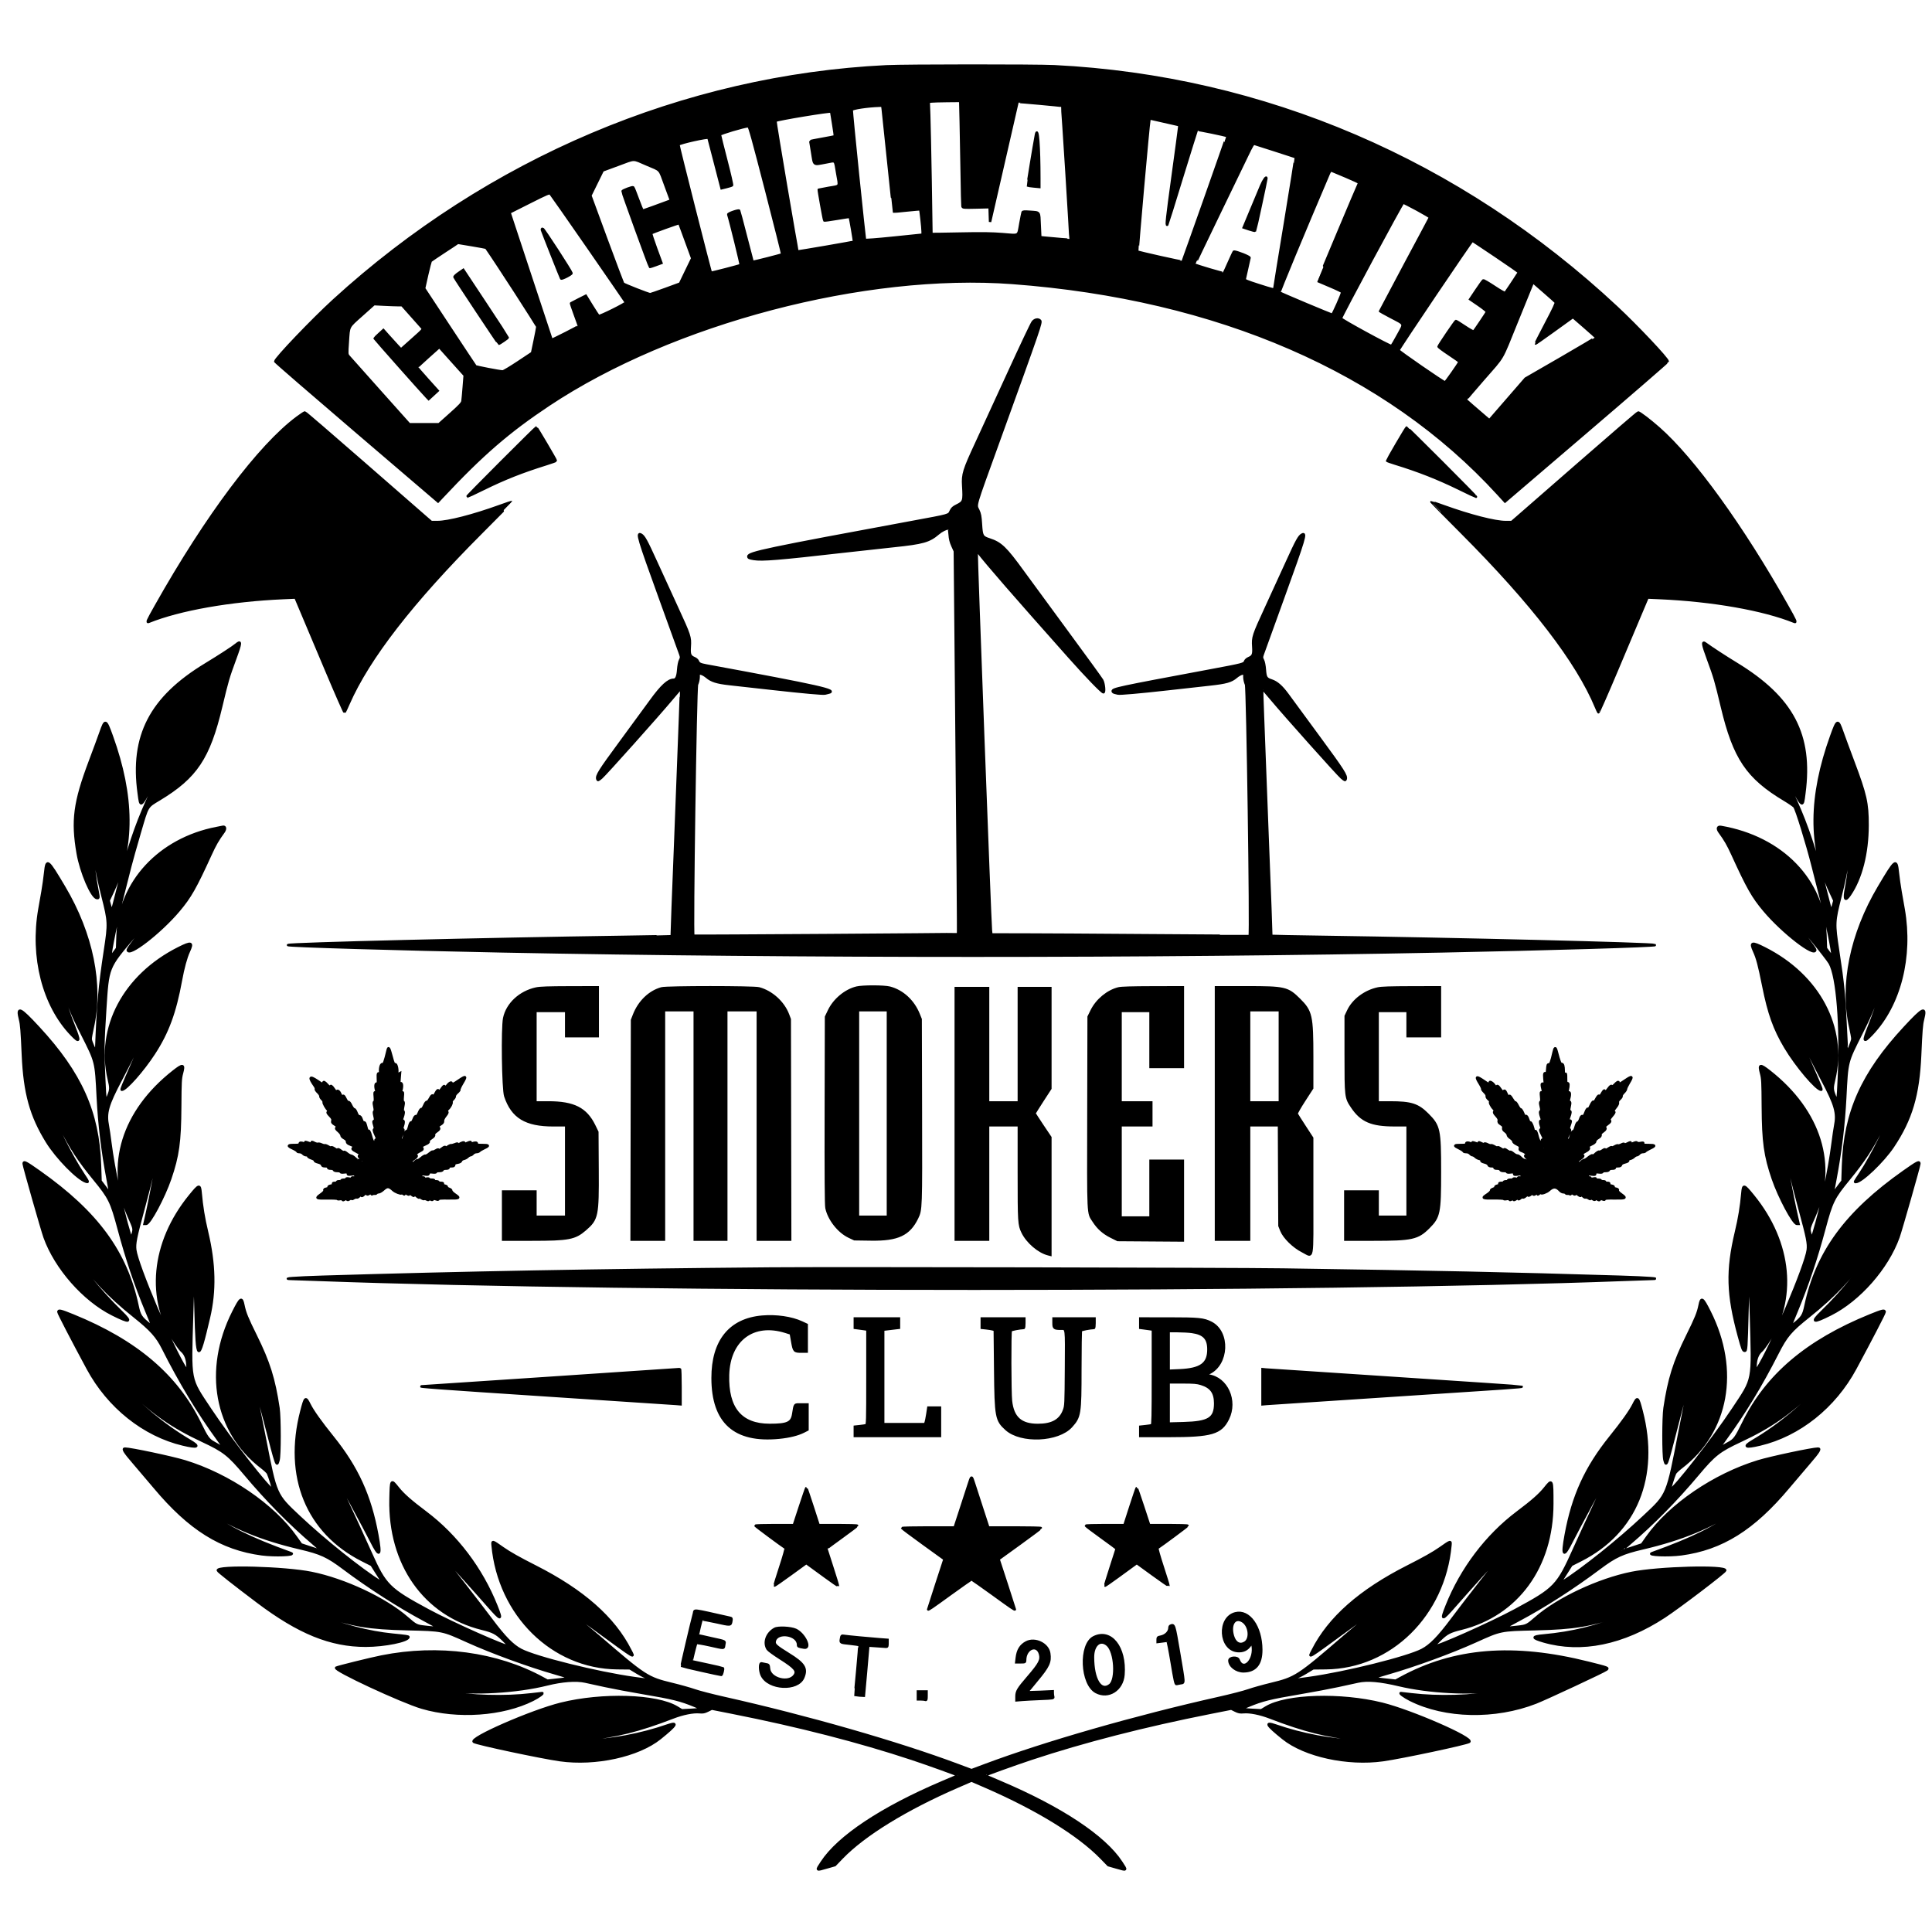 <svg id="svg" xmlns="http://www.w3.org/2000/svg" xmlns:xlink="http://www.w3.org/1999/xlink" viewBox="0 0 400 400"><g id="svgg"><path id="path0" d="M183.510 13.731 C 141.628 15.775,101.083 32.944,69.065 62.194 C 64.685 66.196,56.961 74.280,56.989 74.833 C 56.994 74.936,64.580 81.503,73.846 89.427 L 90.694 103.834 91.495 102.978 C 99.784 94.118,105.276 89.361,113.633 83.806 C 139.233 66.786,179.142 56.300,209.633 58.583 C 252.111 61.763,286.998 76.920,310.136 102.247 L 311.592 103.840 328.439 89.430 C 337.706 81.505,345.291 74.935,345.297 74.832 C 345.322 74.325,338.962 67.580,334.746 63.643 C 302.231 33.278,261.639 15.874,218.303 13.717 C 214.451 13.525,187.508 13.536,183.510 13.731 M198.912 25.265 C 198.971 27.667,199.060 32.498,199.111 36.000 C 199.162 39.502,199.233 42.516,199.269 42.698 C 199.333 43.018,199.428 43.027,202.110 42.965 L 204.885 42.901 204.932 44.421 L 204.980 45.940 207.821 33.541 C 209.383 26.722,210.673 21.127,210.686 21.107 C 210.734 21.038,219.795 21.863,219.877 21.945 C 219.965 22.033,221.689 49.510,221.612 49.611 C 221.570 49.667,218.351 49.419,216.302 49.202 L 215.380 49.104 215.262 46.591 C 215.126 43.705,215.359 44.005,213.123 43.836 C 212.109 43.760,211.778 43.787,211.716 43.950 C 211.672 44.067,211.467 45.097,211.260 46.238 C 210.760 49.004,211.156 48.759,207.644 48.478 C 205.315 48.291,203.353 48.264,198.781 48.356 C 195.552 48.421,192.899 48.459,192.886 48.441 C 192.874 48.423,192.778 43.486,192.674 37.469 C 192.570 31.453,192.439 25.305,192.384 23.808 L 192.282 21.085 192.835 21.018 C 193.139 20.981,194.607 20.938,196.097 20.924 L 198.806 20.898 198.912 25.265 M182.765 22.653 C 182.821 23.080,183.338 28.009,183.913 33.608 C 184.488 39.207,184.981 43.806,185.010 43.827 C 185.038 43.849,186.273 43.739,187.755 43.582 C 189.237 43.426,190.477 43.324,190.511 43.357 C 190.599 43.442,191.005 47.130,191.013 47.925 L 191.020 48.584 185.113 49.192 C 181.466 49.567,179.168 49.739,179.108 49.643 C 178.974 49.426,176.280 23.137,176.353 22.757 C 176.411 22.457,179.583 21.973,181.985 21.899 L 182.663 21.878 182.765 22.653 M172.082 23.121 C 172.082 23.176,172.268 24.324,172.496 25.672 C 172.725 27.020,172.873 28.161,172.827 28.207 C 172.780 28.254,171.620 28.487,170.249 28.726 C 168.877 28.964,167.760 29.192,167.766 29.233 C 167.772 29.273,167.948 30.353,168.157 31.633 C 168.598 34.338,168.304 34.132,171.017 33.633 C 173.140 33.243,172.822 32.933,173.339 35.895 C 173.849 38.812,174.057 38.459,171.574 38.887 C 170.461 39.079,169.534 39.246,169.514 39.260 C 169.448 39.304,170.568 45.562,170.659 45.652 C 170.707 45.701,171.896 45.542,173.300 45.300 C 174.703 45.057,175.881 44.887,175.916 44.923 C 176.018 45.025,176.865 49.965,176.792 50.038 C 176.701 50.129,165.200 52.111,165.136 52.047 C 164.996 51.908,160.454 25.124,160.553 25.025 C 160.829 24.750,172.082 22.890,172.082 23.121 M242.449 25.521 L 244.163 25.912 244.121 26.466 C 244.097 26.771,243.480 31.374,242.749 36.696 C 241.596 45.085,241.405 46.858,241.689 46.517 C 241.721 46.480,243.087 42.078,244.725 36.735 C 246.363 31.392,247.757 26.964,247.822 26.895 C 247.915 26.797,253.815 28.009,254.008 28.166 C 254.064 28.212,244.944 54.049,244.832 54.161 C 244.740 54.253,235.725 52.238,235.548 52.085 C 235.439 51.992,237.763 25.822,237.964 24.875 L 238.038 24.525 239.386 24.828 C 240.128 24.995,241.506 25.307,242.449 25.521 M158.605 39.345 C 160.481 46.618,161.984 52.601,161.943 52.642 C 161.821 52.764,155.923 54.263,155.852 54.190 C 155.815 54.153,155.179 51.771,154.439 48.898 C 153.699 46.024,153.072 43.648,153.047 43.616 C 152.891 43.421,150.703 44.178,150.774 44.403 C 151.248 45.897,153.432 54.792,153.343 54.867 C 153.199 54.987,147.243 56.528,147.193 56.458 C 147.036 56.237,140.383 30.012,140.464 29.931 C 140.817 29.577,146.604 28.288,146.680 28.546 C 146.725 28.695,147.283 30.837,147.921 33.306 C 148.559 35.776,149.151 38.063,149.236 38.390 L 149.390 38.983 150.409 38.734 C 150.970 38.597,151.488 38.432,151.561 38.368 C 151.634 38.303,151.101 35.973,150.377 33.191 C 149.653 30.408,149.061 28.021,149.061 27.885 C 149.061 27.667,154.056 26.180,154.943 26.135 C 155.139 26.125,155.931 28.982,158.605 39.345 M214.484 27.890 C 214.039 30.251,212.702 38.387,212.752 38.431 C 212.787 38.462,213.349 38.539,214.000 38.601 L 215.184 38.714 215.183 36.949 C 215.182 30.331,214.846 25.973,214.484 27.890 M264.058 31.174 C 266.290 31.887,268.152 32.506,268.196 32.550 C 268.239 32.593,267.276 38.680,266.056 46.076 C 264.835 53.472,263.837 59.612,263.837 59.721 C 263.837 60.029,263.616 59.980,260.529 58.992 C 258.208 58.250,257.645 58.013,257.708 57.808 C 257.752 57.666,257.976 56.669,258.206 55.592 C 258.436 54.514,258.660 53.514,258.703 53.370 C 258.769 53.154,256.081 52.082,255.473 52.082 C 255.433 52.082,254.971 53.055,254.448 54.245 C 253.925 55.435,253.445 56.468,253.382 56.542 C 253.294 56.644,247.630 54.971,247.377 54.768 C 247.349 54.746,249.509 50.220,252.177 44.711 C 254.845 39.201,257.568 33.568,258.227 32.193 C 259.213 30.134,259.476 29.708,259.713 29.785 C 259.871 29.836,261.826 30.461,264.058 31.174 M133.884 34.059 C 136.954 35.372,136.437 34.793,137.777 38.422 L 138.910 41.489 138.475 41.656 C 136.984 42.232,133.192 43.592,133.078 43.592 C 133.002 43.592,132.553 42.525,132.080 41.220 C 131.607 39.916,131.164 38.814,131.096 38.772 C 130.919 38.662,128.952 39.393,128.873 39.597 C 128.821 39.734,134.415 55.133,134.568 55.271 C 134.592 55.293,135.138 55.117,135.780 54.880 L 136.948 54.449 135.837 51.429 C 135.226 49.767,134.773 48.361,134.832 48.304 C 134.995 48.144,140.563 46.140,140.628 46.218 C 140.680 46.280,141.369 48.135,142.779 52.008 L 143.317 53.485 142.053 56.097 L 140.789 58.710 137.812 59.804 C 136.175 60.406,134.729 60.898,134.599 60.898 C 134.257 60.898,129.259 58.935,129.042 58.715 C 128.941 58.614,127.368 54.471,125.545 49.510 L 122.231 40.489 123.509 37.891 L 124.786 35.293 127.903 34.144 C 131.660 32.759,130.871 32.770,133.884 34.059 M278.650 36.572 C 280.197 37.223,281.433 37.804,281.397 37.863 C 281.227 38.138,272.806 58.165,272.849 58.192 C 272.876 58.210,274.018 58.694,275.388 59.269 C 276.757 59.844,277.878 60.388,277.878 60.478 C 277.878 60.862,275.983 65.134,275.811 65.138 C 275.587 65.144,265.127 60.748,264.919 60.561 C 264.810 60.463,269.864 48.276,275.128 35.942 C 275.308 35.520,275.514 35.263,275.634 35.309 C 275.746 35.352,277.103 35.920,278.650 36.572 M261.081 38.490 C 260.713 39.365,259.754 41.661,258.950 43.592 L 257.487 47.102 258.632 47.486 C 259.261 47.698,259.817 47.829,259.867 47.779 C 259.934 47.713,262.190 37.238,262.202 36.939 C 262.225 36.392,261.598 37.259,261.081 38.490 M121.876 51.429 C 126.074 57.490,129.538 62.524,129.574 62.615 C 129.657 62.828,124.187 65.554,123.958 65.412 C 123.863 65.354,123.223 64.389,122.536 63.269 L 121.286 61.231 119.786 61.981 C 118.961 62.394,118.258 62.757,118.225 62.787 C 118.191 62.818,118.540 63.860,119.000 65.103 C 119.460 66.347,119.837 67.415,119.837 67.477 C 119.837 67.597,114.278 70.422,114.212 70.336 C 114.190 70.308,112.220 64.371,109.834 57.143 L 105.495 44.000 109.605 41.932 C 113.425 40.010,113.733 39.884,113.978 40.136 C 114.123 40.286,117.677 45.367,121.876 51.429 M293.388 43.419 C 294.869 44.220,296.069 44.936,296.053 45.009 C 296.037 45.083,293.704 49.467,290.869 54.753 C 288.034 60.039,285.714 64.387,285.714 64.416 C 285.714 64.445,286.688 64.983,287.878 65.613 C 290.982 67.256,290.800 66.811,289.422 69.377 C 288.775 70.583,288.171 71.593,288.082 71.622 C 287.783 71.716,277.633 66.178,277.633 65.921 C 277.633 65.547,290.318 41.959,290.518 41.961 C 290.615 41.961,291.906 42.617,293.388 43.419 M112.207 47.633 C 112.310 47.989,116.071 57.484,116.179 57.659 C 116.296 57.847,118.385 56.774,118.331 56.554 C 118.212 56.064,112.552 47.347,112.353 47.347 C 112.214 47.347,112.157 47.458,112.207 47.633 M309.701 53.061 C 312.306 54.812,314.440 56.302,314.443 56.372 C 314.448 56.469,312.685 59.156,311.644 60.641 C 311.580 60.731,310.604 60.182,309.392 59.374 C 308.215 58.590,307.179 57.994,307.090 58.049 C 307.001 58.104,306.353 59.006,305.651 60.054 L 304.375 61.959 306.152 63.174 C 307.129 63.843,307.897 64.474,307.857 64.577 C 307.787 64.760,305.369 68.357,305.134 68.628 C 305.068 68.703,304.238 68.244,303.288 67.607 C 302.339 66.970,301.504 66.451,301.434 66.453 C 301.303 66.458,297.911 71.458,297.837 71.755 C 297.815 71.845,298.790 72.573,300.005 73.373 C 301.220 74.173,302.193 74.871,302.168 74.924 C 301.905 75.479,299.307 79.174,299.184 79.169 C 298.859 79.155,289.551 72.729,289.551 72.519 C 289.551 72.241,304.697 49.785,304.849 49.838 C 304.912 49.860,307.096 51.310,309.701 53.061 M97.775 50.770 C 99.335 51.034,100.626 51.272,100.645 51.299 C 102.729 54.277,111.246 67.449,111.236 67.679 C 111.229 67.862,110.985 69.149,110.694 70.539 L 110.165 73.067 107.282 74.982 C 105.696 76.036,104.252 76.898,104.073 76.898 C 103.464 76.898,98.587 75.958,98.455 75.815 C 98.382 75.737,95.958 72.083,93.067 67.694 L 87.811 59.715 88.433 56.930 C 88.776 55.399,89.130 54.081,89.222 54.002 C 89.507 53.756,94.771 50.286,94.857 50.288 C 94.902 50.289,96.215 50.506,97.775 50.770 M94.968 56.521 C 94.445 56.879,94.050 57.258,94.090 57.362 C 94.218 57.692,103.172 71.184,103.264 71.184 C 103.416 71.184,105.143 70.000,105.143 69.895 C 105.142 69.841,103.067 66.662,100.530 62.833 L 95.918 55.869 94.968 56.521 M322.084 62.567 C 322.212 62.722,321.690 63.851,320.069 66.927 C 318.866 69.211,317.904 71.102,317.932 71.129 C 317.960 71.157,319.483 70.096,321.318 68.771 C 323.152 67.447,324.880 66.202,325.157 66.006 L 325.661 65.649 328.014 67.690 C 329.308 68.813,330.383 69.782,330.401 69.845 C 330.420 69.908,327.151 71.854,323.136 74.171 L 315.837 78.382 312.096 82.693 L 308.355 87.003 307.198 86.008 C 306.561 85.460,305.477 84.528,304.788 83.935 C 304.098 83.342,303.529 82.814,303.522 82.762 C 303.516 82.709,305.134 80.803,307.119 78.526 C 311.535 73.460,310.647 74.986,314.047 66.612 C 315.633 62.706,317.032 59.266,317.156 58.967 L 317.382 58.423 319.647 60.391 C 320.893 61.473,321.989 62.452,322.084 62.567 M82.392 63.183 L 83.233 63.184 85.155 65.347 C 86.213 66.537,87.213 67.663,87.378 67.850 C 87.676 68.187,87.659 68.207,85.349 70.265 L 83.020 72.339 82.285 71.557 C 81.881 71.127,81.061 70.225,80.464 69.553 L 79.377 68.330 78.482 69.145 C 77.989 69.593,77.578 69.999,77.569 70.048 C 77.553 70.127,87.462 81.301,88.389 82.250 L 88.752 82.622 89.689 81.760 L 90.625 80.898 88.500 78.531 C 87.330 77.229,86.372 76.117,86.371 76.061 C 86.369 76.004,87.401 75.035,88.665 73.907 L 90.962 71.856 93.182 74.336 C 94.402 75.700,95.582 77.014,95.803 77.256 L 96.206 77.695 96.017 80.113 C 95.913 81.443,95.791 82.764,95.746 83.048 C 95.679 83.467,95.204 83.976,93.271 85.701 L 90.879 87.837 87.814 87.837 L 84.750 87.837 78.661 81.024 C 75.312 77.276,72.406 74.015,72.204 73.776 C 71.840 73.344,71.839 73.323,72.015 70.752 C 72.244 67.407,72.027 67.818,74.927 65.225 L 77.446 62.973 79.499 63.078 C 80.627 63.135,81.929 63.183,82.392 63.183 M213.807 66.665 C 213.566 66.981,211.326 71.709,208.829 77.171 C 206.332 82.633,203.323 89.182,202.142 91.723 C 199.528 97.347,199.272 98.178,199.418 100.558 C 199.614 103.764,199.558 103.933,198.049 104.675 C 197.354 105.016,197.104 105.251,196.832 105.818 C 196.402 106.714,196.792 106.604,188.816 108.078 C 158.786 113.629,154.939 114.438,154.939 115.198 C 154.939 115.499,155.085 115.568,156.061 115.729 C 157.786 116.014,161.234 115.731,174.612 114.207 C 178.114 113.808,182.815 113.291,185.057 113.058 C 191.097 112.429,192.378 112.068,194.251 110.465 C 194.960 109.859,195.900 109.393,196.426 109.389 C 196.480 109.388,196.564 109.959,196.612 110.658 C 196.676 111.589,196.831 112.220,197.193 113.019 L 197.688 114.110 197.861 132.524 C 198.292 178.402,198.412 193.315,198.351 193.368 C 198.268 193.439,143.623 193.800,143.553 193.730 C 143.268 193.444,144.013 142.373,144.312 141.714 C 144.499 141.303,144.647 140.629,144.649 140.184 L 144.653 139.388 145.156 139.488 C 145.433 139.544,145.959 139.846,146.327 140.161 C 147.292 140.987,148.411 141.340,150.965 141.623 C 152.208 141.761,156.200 142.205,159.837 142.610 C 166.430 143.344,170.464 143.706,170.828 143.596 C 170.934 143.564,171.222 143.493,171.469 143.439 C 173.605 142.971,169.953 142.151,146.204 137.767 C 144.976 137.540,144.676 137.387,144.488 136.893 C 144.405 136.676,144.088 136.395,143.782 136.267 C 142.852 135.878,142.704 135.514,142.811 133.873 C 142.939 131.893,142.843 131.600,140.173 125.807 C 138.886 123.017,136.932 118.751,135.830 116.327 C 133.812 111.889,133.327 111.011,132.714 110.683 C 131.783 110.185,132.141 111.384,136.589 123.678 C 138.798 129.782,140.712 135.082,140.844 135.456 C 141.061 136.074,141.056 136.188,140.798 136.681 C 140.629 137.005,140.471 137.800,140.408 138.649 C 140.302 140.090,140.016 140.735,139.483 140.735 C 138.353 140.735,136.954 142.024,134.699 145.145 C 133.759 146.446,130.939 150.295,128.434 153.699 C 124.051 159.653,123.453 160.610,123.675 161.311 C 123.768 161.606,123.835 161.582,124.513 161.020 C 125.297 160.368,136.252 148.105,139.180 144.601 C 140.142 143.449,140.949 142.531,140.974 142.560 C 140.999 142.589,140.923 145.110,140.805 148.163 C 140.687 151.216,140.247 162.714,139.827 173.714 C 139.407 184.714,139.042 193.738,139.016 193.768 C 138.989 193.797,134.461 193.887,128.953 193.966 C 100.350 194.377,59.926 195.367,59.630 195.662 C 59.421 195.872,82.196 196.545,104.082 196.976 C 164.609 198.168,238.351 198.168,298.449 196.976 C 320.520 196.538,342.867 195.873,342.655 195.661 C 342.367 195.374,301.648 194.370,273.900 193.967 C 268.075 193.882,263.290 193.791,263.266 193.764 C 263.242 193.736,262.878 184.714,262.459 173.714 C 262.039 162.714,261.599 151.216,261.481 148.163 C 261.363 145.110,261.287 142.589,261.312 142.560 C 261.336 142.531,262.144 143.449,263.106 144.601 C 266.034 148.105,276.989 160.368,277.773 161.020 C 278.451 161.582,278.517 161.606,278.611 161.311 C 278.835 160.604,278.201 159.610,273.080 152.641 C 270.149 148.652,267.223 144.667,266.578 143.786 C 265.354 142.115,264.370 141.254,263.265 140.887 C 262.149 140.517,261.998 140.274,261.878 138.661 C 261.815 137.802,261.658 137.006,261.487 136.681 C 261.229 136.188,261.225 136.074,261.442 135.456 C 261.573 135.082,263.488 129.782,265.696 123.678 C 270.145 111.384,270.503 110.185,269.572 110.683 C 268.958 111.011,268.474 111.889,266.456 116.327 C 265.354 118.751,263.399 123.017,262.113 125.807 C 259.443 131.600,259.347 131.893,259.475 133.873 C 259.581 135.514,259.433 135.878,258.503 136.267 C 258.192 136.397,257.880 136.678,257.793 136.905 C 257.569 137.494,257.511 137.509,250.286 138.860 C 231.272 142.414,230.367 142.607,230.367 143.117 C 230.367 143.240,230.569 143.385,230.816 143.439 C 231.063 143.493,231.351 143.563,231.456 143.595 C 231.809 143.702,235.960 143.337,241.714 142.693 C 244.857 142.341,248.809 141.901,250.497 141.716 C 253.899 141.341,254.919 141.050,255.959 140.161 C 256.326 139.846,256.853 139.544,257.130 139.488 L 257.633 139.388 257.636 140.184 C 257.638 140.632,257.786 141.301,257.975 141.714 C 258.278 142.379,259.018 193.444,258.729 193.734 C 258.698 193.765,249.420 193.720,238.112 193.633 C 226.803 193.547,214.783 193.475,211.400 193.473 L 205.248 193.469 205.157 192.612 C 204.983 190.968,202.096 114.258,202.204 114.150 C 202.249 114.105,202.310 114.099,202.339 114.136 C 204.673 117.115,209.468 122.628,221.352 136.000 C 224.930 140.026,228.116 143.321,228.449 143.340 C 228.753 143.357,228.559 141.455,228.192 140.816 C 227.986 140.457,224.733 135.976,220.964 130.857 C 217.195 125.739,213.048 120.085,211.750 118.293 C 208.213 113.415,207.198 112.442,204.851 111.677 C 203.355 111.190,203.246 110.994,203.094 108.522 C 202.993 106.884,202.896 106.371,202.548 105.633 C 201.966 104.395,201.654 105.461,206.595 91.797 C 215.474 67.241,215.658 66.705,215.323 66.370 C 214.934 65.982,214.223 66.120,213.807 66.665 M61.551 86.421 C 53.648 92.292,42.792 106.754,32.262 125.440 C 30.470 128.619,30.333 128.931,30.816 128.736 C 37.164 126.164,47.728 124.304,58.710 123.823 L 61.175 123.716 62.477 126.797 C 63.193 128.491,65.459 133.864,67.513 138.736 C 69.566 143.608,71.291 147.539,71.345 147.471 C 71.400 147.403,71.766 146.612,72.160 145.714 C 76.298 136.269,85.338 124.615,99.626 110.302 C 103.113 106.810,105.946 103.937,105.922 103.918 C 105.897 103.900,104.781 104.281,103.442 104.765 C 97.900 106.766,92.779 108.082,90.532 108.082 L 89.315 108.082 88.208 107.127 C 87.600 106.602,81.747 101.496,75.201 95.780 C 68.655 90.064,63.219 85.388,63.119 85.389 C 63.020 85.390,62.314 85.854,61.551 86.421 M327.086 95.780 C 320.540 101.496,314.686 106.602,314.077 107.127 L 312.971 108.082 311.754 108.082 C 309.506 108.082,304.386 106.766,298.844 104.765 C 297.504 104.281,296.389 103.899,296.366 103.917 C 296.343 103.934,299.176 106.807,302.661 110.301 C 317.255 124.930,326.550 137.017,330.457 146.449 C 330.661 146.943,330.876 147.403,330.934 147.471 C 330.992 147.539,332.720 143.608,334.773 138.736 C 336.826 133.864,339.092 128.491,339.809 126.797 L 341.111 123.716 343.576 123.823 C 354.558 124.304,365.121 126.164,371.469 128.736 C 371.952 128.931,371.815 128.619,370.024 125.440 C 360.745 108.973,350.663 95.017,343.454 88.660 C 341.617 87.040,339.462 85.397,339.168 85.391 C 339.070 85.389,333.633 90.064,327.086 95.780 M103.755 95.673 C 99.805 99.624,96.631 102.857,96.701 102.857 C 96.772 102.857,98.314 102.129,100.129 101.239 C 104.553 99.069,108.076 97.677,113.184 96.080 C 114.239 95.750,115.102 95.440,115.102 95.391 C 115.102 95.224,111.135 88.490,111.036 88.490 C 110.982 88.490,107.705 91.722,103.755 95.673 M289.167 91.896 C 288.076 93.770,287.184 95.344,287.184 95.394 C 287.184 95.444,287.937 95.715,288.857 95.997 C 293.674 97.471,297.754 99.079,302.157 101.239 C 303.971 102.129,305.514 102.857,305.585 102.857 C 305.655 102.857,302.481 99.624,298.531 95.673 C 294.580 91.722,291.304 88.490,291.250 88.490 C 291.195 88.490,290.258 90.023,289.167 91.896 M48.870 133.447 C 48.212 133.997,45.381 135.837,42.556 137.551 C 31.180 144.452,27.082 152.357,28.720 164.245 C 29.150 167.369,28.887 167.620,32.653 160.490 C 36.914 152.424,38.192 150.149,40.032 147.365 C 42.790 143.191,42.693 143.435,39.219 149.398 C 30.100 165.051,27.711 170.723,23.993 185.551 C 23.163 188.858,23.152 188.877,22.785 187.522 L 22.497 186.459 23.395 184.536 C 27.718 175.283,27.640 164.877,23.157 152.423 C 21.885 148.892,21.788 148.860,20.807 151.666 C 20.476 152.613,19.486 155.298,18.607 157.633 C 15.413 166.114,14.914 169.895,16.089 176.692 C 16.762 180.585,18.985 185.780,20.041 185.930 C 20.489 185.993,20.489 185.976,20.091 183.918 C 19.306 179.861,18.937 174.688,19.235 171.918 L 19.384 170.531 19.406 172.816 C 19.451 177.370,19.835 180.041,21.248 185.625 C 22.563 190.822,22.580 191.204,21.738 196.735 C 20.589 204.286,20.261 208.012,19.906 217.550 C 19.887 218.066,18.776 215.661,18.776 215.102 C 18.776 214.829,18.958 213.799,19.182 212.813 C 21.199 203.918,19.070 193.400,13.276 183.633 C 9.837 177.837,9.661 177.703,9.351 180.655 C 9.238 181.731,8.991 183.494,8.801 184.571 C 8.611 185.649,8.321 187.302,8.157 188.245 C 6.431 198.133,8.994 208.163,14.786 214.189 C 16.529 216.003,16.609 215.720,15.293 212.389 C 13.675 208.294,12.762 205.200,12.157 201.762 C 11.716 199.253,11.937 199.735,12.811 203.184 C 13.968 207.748,14.564 209.314,16.930 214.009 C 19.938 219.976,19.859 219.665,20.244 227.184 C 20.535 232.887,21.196 238.370,22.288 244.157 C 22.883 247.302,22.891 247.434,22.450 246.740 C 22.291 246.490,21.858 245.888,21.489 245.402 L 20.816 244.517 20.706 241.238 C 20.338 230.282,16.739 222.235,7.964 212.754 C 4.084 208.561,3.445 208.280,4.151 211.078 C 4.419 212.139,4.516 213.352,4.739 218.435 C 5.086 226.317,6.389 231.018,9.719 236.401 C 11.762 239.705,16.075 244.107,17.807 244.657 C 18.367 244.834,18.320 244.702,17.247 243.093 C 14.708 239.289,11.102 232.041,11.102 230.744 C 11.102 230.674,11.745 231.901,12.531 233.472 C 14.630 237.666,16.351 240.298,19.500 244.131 C 22.672 247.993,23.059 248.778,24.574 254.439 C 26.226 260.613,28.048 266.028,30.291 271.429 C 31.732 274.900,31.708 274.798,30.926 274.172 C 29.162 272.760,28.904 272.358,28.479 270.348 C 26.133 259.262,20.100 251.020,8.164 242.595 C 5.291 240.567,4.898 240.367,4.898 240.935 C 4.898 241.316,8.712 254.712,9.234 256.163 C 11.525 262.538,17.344 269.158,23.269 272.130 C 26.934 273.969,27.418 273.840,25.143 271.630 C 20.479 267.101,16.353 261.923,14.580 258.373 C 14.042 257.296,14.258 257.541,15.510 259.429 C 18.840 264.446,22.352 268.195,27.802 272.552 C 31.277 275.330,32.502 276.697,33.754 279.193 C 37.217 286.096,41.071 292.487,45.103 298.014 C 46.403 299.797,46.583 300.176,45.862 299.621 C 45.646 299.454,45.005 299.073,44.437 298.773 C 43.196 298.117,42.883 297.694,41.421 294.694 C 36.593 284.790,28.199 277.654,15.119 272.336 C 12.550 271.291,12.082 271.180,12.082 271.615 C 12.082 271.854,14.966 277.418,18.164 283.347 C 22.455 291.305,29.780 297.147,37.878 299.072 C 40.994 299.812,41.481 299.557,39.345 298.304 C 33.976 295.153,28.487 290.594,24.973 286.367 C 24.273 285.525,24.528 285.727,26.209 287.347 C 31.706 292.646,35.651 295.400,41.971 298.353 C 46.331 300.390,47.346 301.186,50.728 305.217 C 55.217 310.569,60.056 315.486,64.848 319.566 C 65.808 320.384,66.575 321.071,66.552 321.094 C 66.530 321.116,65.574 320.824,64.427 320.445 L 62.344 319.755 61.253 318.217 C 56.556 311.586,47.377 305.326,38.286 302.551 C 35.617 301.737,27.033 299.918,25.857 299.918 C 25.322 299.918,25.762 300.632,27.617 302.776 C 28.705 304.033,30.669 306.344,31.981 307.911 C 39.248 316.591,45.782 320.675,54.202 321.800 C 56.849 322.154,61.389 321.978,60.245 321.566 C 51.912 318.565,47.170 316.221,42.831 312.960 C 41.010 311.592,40.848 311.355,42.490 312.462 C 47.972 316.158,54.096 318.681,62.149 320.561 C 66.383 321.549,67.829 322.213,71.103 324.672 C 76.373 328.628,82.591 332.621,87.837 335.416 C 91.104 337.156,91.102 337.143,88.034 336.805 C 86.244 336.607,86.112 336.542,84.303 334.961 C 79.759 330.992,71.359 327.048,64.490 325.659 C 58.948 324.539,44.863 324.161,45.093 325.139 C 45.141 325.345,48.473 327.970,53.339 331.637 C 61.874 338.069,68.438 340.736,75.731 340.734 C 79.670 340.733,84.571 339.732,84.571 338.929 C 84.571 338.784,84.153 338.721,81.306 338.440 C 76.403 337.956,70.737 336.481,65.669 334.369 C 63.408 333.427,63.644 333.399,66.298 334.293 C 73.125 336.593,76.250 337.114,84.408 337.310 C 91.694 337.484,91.538 337.453,96.790 339.828 C 101.852 342.116,109.410 344.879,114.939 346.460 C 118.249 347.407,118.257 347.442,115.238 347.764 L 113.334 347.967 112.381 347.446 C 102.873 342.247,90.762 340.618,79.020 342.958 C 76.751 343.411,69.940 345.092,69.596 345.284 C 68.893 345.678,83.142 352.314,87.344 353.550 C 94.721 355.721,104.105 355.066,110.309 351.947 C 111.584 351.306,112.646 350.524,112.229 350.534 C 112.148 350.536,111.163 350.649,110.041 350.785 C 104.560 351.449,97.348 351.236,92.305 350.261 C 89.681 349.754,89.544 349.618,92.013 349.970 C 98.049 350.833,106.987 350.314,113.306 348.734 C 116.367 347.969,119.297 347.753,121.143 348.156 C 121.727 348.283,123.577 348.687,125.254 349.052 C 126.932 349.417,130.495 350.087,133.173 350.541 C 139.298 351.579,140.927 351.982,143.796 353.172 C 145.368 353.824,145.308 353.895,143.073 354.005 L 141.167 354.098 140.146 353.483 C 135.969 350.963,124.686 350.617,116.119 352.745 C 110.018 354.261,97.046 359.934,98.095 360.627 C 98.723 361.041,112.031 363.869,115.934 364.418 C 123.282 365.450,132.148 363.512,136.650 359.890 C 140.113 357.104,140.504 356.428,138.189 357.233 C 132.737 359.129,126.414 360.314,121.224 360.413 L 117.959 360.475 120.980 360.166 C 127.604 359.487,132.216 358.338,139.347 355.590 C 141.395 354.801,143.506 354.379,144.816 354.497 C 145.552 354.564,145.864 354.504,146.540 354.169 L 147.367 353.759 151.602 354.596 C 165.353 357.316,177.915 360.544,188.816 364.159 C 192.251 365.298,198.420 367.524,198.329 367.591 C 198.305 367.609,196.853 368.232,195.102 368.976 C 182.543 374.313,173.587 380.260,170.127 385.560 C 168.959 387.350,168.898 387.289,171.202 386.630 L 172.852 386.159 174.304 384.650 C 178.881 379.894,187.552 374.557,198.245 369.914 L 201.143 368.656 204.041 369.914 C 214.728 374.554,223.300 379.829,228.000 384.658 L 229.469 386.167 231.102 386.635 C 233.385 387.289,233.326 387.348,232.159 385.560 C 228.699 380.260,219.743 374.313,207.184 368.976 C 205.433 368.232,203.980 367.609,203.957 367.591 C 203.865 367.524,210.034 365.298,213.469 364.159 C 224.370 360.544,236.933 357.316,250.684 354.596 L 254.919 353.759 255.745 354.169 C 256.422 354.504,256.734 354.564,257.469 354.497 C 258.779 354.379,260.891 354.801,262.939 355.590 C 270.070 358.338,274.682 359.487,281.306 360.166 L 284.327 360.475 281.061 360.413 C 275.872 360.314,269.549 359.129,264.097 357.233 C 261.781 356.428,262.173 357.104,265.635 359.890 C 270.138 363.512,279.004 365.450,286.352 364.418 C 290.255 363.869,303.563 361.041,304.191 360.627 C 305.240 359.934,292.267 354.261,286.166 352.745 C 277.600 350.617,266.317 350.963,262.139 353.483 L 261.119 354.098 259.213 354.005 C 256.978 353.895,256.917 353.824,258.490 353.172 C 261.359 351.982,262.988 351.579,269.113 350.541 C 271.790 350.087,275.354 349.417,277.031 349.052 C 278.709 348.687,280.559 348.283,281.143 348.156 C 283.110 347.726,285.708 347.951,289.701 348.897 C 295.875 350.359,304.407 350.804,310.273 349.969 C 312.740 349.618,312.604 349.754,309.980 350.261 C 304.937 351.236,297.726 351.449,292.245 350.785 C 291.122 350.649,290.138 350.536,290.056 350.534 C 289.639 350.524,290.702 351.306,291.976 351.947 C 299.201 355.579,309.543 355.798,317.998 352.498 C 320.093 351.680,332.242 346.005,332.618 345.669 C 333.026 345.304,333.001 345.294,328.888 344.263 C 313.291 340.353,301.049 341.352,289.905 347.446 L 288.952 347.967 287.047 347.764 C 284.029 347.442,284.037 347.407,287.347 346.460 C 292.876 344.879,300.434 342.116,305.495 339.828 C 310.748 337.453,310.592 337.484,317.878 337.310 C 326.036 337.114,329.161 336.593,335.988 334.293 C 338.606 333.411,338.893 333.424,336.699 334.326 C 330.742 336.773,325.596 338.055,319.535 338.601 C 317.101 338.820,317.113 339.119,319.587 339.833 C 327.394 342.085,336.039 340.317,344.598 334.718 C 347.610 332.747,357.102 325.529,357.193 325.139 C 357.423 324.161,343.338 324.539,337.796 325.659 C 330.927 327.048,322.526 330.992,317.983 334.961 C 316.174 336.542,316.042 336.607,314.251 336.805 C 311.183 337.143,311.181 337.156,314.449 335.418 C 319.763 332.593,325.649 328.810,331.182 324.666 C 334.457 322.214,335.911 321.547,340.136 320.561 C 348.190 318.681,354.314 316.158,359.796 312.462 C 361.437 311.355,361.275 311.592,359.455 312.960 C 355.100 316.233,350.404 318.554,342.041 321.566 C 340.897 321.978,345.437 322.154,348.084 321.800 C 356.503 320.675,363.038 316.591,370.305 307.911 C 371.617 306.344,373.581 304.033,374.669 302.776 C 376.524 300.632,376.963 299.918,376.428 299.918 C 375.253 299.918,366.668 301.737,364.000 302.551 C 354.908 305.326,345.730 311.586,341.032 318.217 L 339.942 319.755 337.858 320.445 C 336.712 320.824,335.756 321.116,335.733 321.094 C 335.711 321.071,336.478 320.384,337.438 319.566 C 342.230 315.486,347.069 310.569,351.558 305.217 C 354.939 301.186,355.954 300.390,360.314 298.353 C 366.635 295.400,370.580 292.646,376.077 287.347 C 377.757 285.727,378.012 285.525,377.312 286.367 C 373.799 290.594,368.310 295.153,362.941 298.304 C 360.805 299.557,361.292 299.812,364.408 299.072 C 372.505 297.147,379.830 291.305,384.122 283.347 C 387.320 277.418,390.204 271.854,390.204 271.615 C 390.204 271.180,389.735 271.291,387.166 272.336 C 374.109 277.645,365.761 284.730,360.906 294.622 C 359.389 297.712,359.091 298.117,357.849 298.773 C 357.281 299.073,356.640 299.454,356.424 299.621 C 355.703 300.176,355.882 299.797,357.183 298.014 C 361.121 292.616,364.590 286.904,368.018 280.176 C 369.846 276.589,370.713 275.567,374.484 272.552 C 379.934 268.195,383.445 264.446,386.775 259.429 C 388.028 257.541,388.244 257.296,387.706 258.373 C 385.939 261.911,381.726 267.203,377.167 271.611 C 374.863 273.840,375.342 273.974,379.017 272.130 C 384.941 269.158,390.761 262.538,393.052 256.163 C 393.573 254.712,397.388 241.316,397.388 240.935 C 397.388 240.367,396.994 240.567,394.122 242.595 C 382.193 251.016,376.152 259.269,373.807 270.348 C 373.381 272.358,373.124 272.760,371.359 274.172 C 370.578 274.798,370.554 274.900,371.995 271.429 C 374.237 266.028,376.059 260.613,377.712 254.439 C 379.227 248.778,379.613 247.993,382.786 244.131 C 385.935 240.298,387.656 237.666,389.755 233.472 C 390.541 231.901,391.184 230.674,391.184 230.744 C 391.184 232.008,387.587 239.272,385.146 242.939 C 383.917 244.785,383.942 244.735,384.217 244.735 C 385.384 244.735,389.867 240.460,391.920 237.388 C 395.693 231.745,397.182 226.726,397.547 218.423 C 397.770 213.353,397.867 212.138,398.135 211.078 C 398.841 208.281,398.217 208.555,394.331 212.748 C 385.555 222.217,381.948 230.276,381.579 241.238 L 381.469 244.517 380.797 245.402 C 380.427 245.888,379.995 246.490,379.836 246.740 C 379.395 247.434,379.403 247.302,379.997 244.157 C 381.090 238.370,381.751 232.887,382.042 227.184 C 382.426 219.665,382.348 219.976,385.356 214.009 C 387.720 209.318,388.316 207.753,389.476 203.184 C 390.353 199.731,390.569 199.262,390.129 201.762 C 389.524 205.200,388.611 208.294,386.993 212.389 C 385.665 215.751,385.753 216.017,387.565 214.114 C 393.323 208.068,395.850 198.109,394.129 188.245 C 393.964 187.302,393.674 185.649,393.485 184.571 C 393.295 183.494,393.047 181.731,392.934 180.655 C 392.625 177.703,392.448 177.837,389.010 183.633 C 383.222 193.389,381.089 203.928,383.104 212.813 C 383.327 213.799,383.510 214.822,383.510 215.086 C 383.510 215.516,382.554 217.874,382.430 217.749 C 382.402 217.721,382.302 216.012,382.207 213.951 C 381.839 205.923,381.640 203.853,380.551 196.735 C 379.705 191.205,379.721 190.825,381.038 185.625 C 382.451 180.041,382.835 177.370,382.879 172.816 L 382.902 170.531 383.051 171.918 C 383.349 174.688,382.980 179.861,382.194 183.918 C 381.739 186.270,382.000 186.710,382.991 185.265 C 385.330 181.856,386.651 176.673,386.664 170.857 C 386.673 166.274,386.286 164.556,383.679 157.633 C 382.800 155.298,381.810 152.613,381.479 151.666 C 380.499 148.862,380.400 148.893,379.134 152.410 C 374.644 164.882,374.565 175.277,378.890 184.536 L 379.789 186.459 379.501 187.522 C 379.134 188.877,379.122 188.858,378.293 185.551 C 374.617 170.894,372.027 164.712,363.348 149.880 C 359.677 143.605,359.498 143.196,362.254 147.365 C 364.093 150.149,365.372 152.424,369.632 160.490 C 373.395 167.613,373.162 167.392,373.577 164.225 C 375.160 152.141,371.145 144.498,359.484 137.396 C 357.226 136.022,354.297 134.111,353.113 133.240 C 352.370 132.695,352.470 133.336,353.607 136.425 C 355.038 140.315,355.214 140.918,356.497 146.304 C 359.040 156.981,361.740 160.993,369.506 165.637 C 370.379 166.159,371.274 166.776,371.493 167.007 C 371.899 167.436,374.131 174.662,375.330 179.429 C 375.612 180.551,376.349 183.453,376.968 185.878 C 378.014 189.981,379.528 197.497,379.391 197.910 C 379.357 198.010,379.040 197.696,378.685 197.213 L 378.041 196.336 377.944 193.556 C 377.550 182.274,368.939 173.381,356.303 171.205 C 355.607 171.086,355.480 171.559,356.014 172.285 C 357.168 173.855,357.746 174.857,358.686 176.914 C 361.845 183.832,362.890 185.674,365.256 188.490 C 369.090 193.055,375.837 198.260,375.837 196.653 C 375.837 196.537,375.116 195.498,374.236 194.344 C 372.401 191.938,371.039 190.041,371.148 190.041 C 371.442 190.041,378.195 198.288,378.834 199.429 C 380.409 202.239,381.210 212.397,380.714 223.265 C 380.490 228.178,380.451 228.346,379.864 226.881 C 379.343 225.580,379.332 225.250,379.750 223.482 C 382.284 212.756,376.558 201.966,365.334 196.318 C 362.634 194.960,362.302 195.062,363.183 196.980 C 363.818 198.362,364.231 199.925,365.060 204.083 C 366.209 209.844,367.349 213.039,369.615 216.842 C 371.920 220.712,376.090 225.633,377.064 225.633 C 377.246 225.633,376.971 224.956,374.576 219.510 C 371.900 213.427,371.883 213.385,372.045 213.396 C 372.110 213.400,372.861 214.844,373.714 216.604 C 374.567 218.364,376.159 221.492,377.250 223.555 C 380.028 228.804,380.486 230.435,379.941 233.143 C 379.842 233.637,379.610 235.216,379.426 236.653 C 378.677 242.491,377.105 249.931,375.497 255.239 C 375.113 256.510,375.083 256.514,374.774 255.341 C 374.518 254.370,374.520 254.362,375.661 251.783 C 380.319 241.261,376.853 230.074,366.383 221.837 C 364.380 220.261,364.101 220.319,364.609 222.204 C 364.907 223.307,364.943 223.988,364.974 229.061 C 365.019 236.442,365.412 239.284,367.054 244.082 C 368.345 247.854,371.298 253.388,372.021 253.388 L 372.373 253.388 372.066 252.041 C 371.027 247.470,369.536 239.391,369.663 239.012 C 369.695 238.914,370.079 240.363,370.515 242.233 C 370.951 244.103,371.919 247.873,372.666 250.612 C 374.182 256.168,374.440 257.472,374.281 258.768 C 373.888 261.973,366.618 279.083,363.838 283.347 L 363.412 284.000 363.474 282.675 C 363.538 281.290,363.949 280.281,364.708 279.647 C 364.886 279.497,365.397 278.835,365.842 278.175 C 371.972 269.091,370.871 257.295,362.989 247.601 C 361.047 245.213,360.903 245.173,360.742 246.977 C 360.484 249.868,360.111 252.145,359.414 255.083 C 357.523 263.052,357.663 268.003,360.023 276.653 C 360.762 279.364,360.885 279.673,361.223 279.673 C 361.566 279.673,361.593 279.287,361.799 271.265 C 362.079 260.382,362.167 260.523,362.513 272.408 C 362.916 286.250,363.112 285.231,358.806 291.718 C 354.700 297.903,346.504 308.408,345.785 308.408 C 345.657 308.408,346.473 305.727,346.814 305.023 C 346.912 304.822,347.517 304.256,348.159 303.764 C 357.737 296.427,360.041 283.667,353.967 271.592 C 352.500 268.676,352.240 268.501,351.896 270.204 C 351.572 271.811,351.138 272.882,349.321 276.557 C 346.612 282.036,345.538 285.459,344.629 291.510 C 344.334 293.473,344.329 301.343,344.622 302.327 C 345.026 303.681,344.957 303.874,347.261 294.939 C 349.066 287.939,349.879 285.008,349.986 285.115 C 350.017 285.147,349.855 286.005,349.625 287.024 C 349.395 288.043,348.585 292.077,347.826 295.989 C 345.133 309.862,345.370 309.291,340.347 314.008 C 335.106 318.931,327.682 324.870,323.347 327.609 L 322.857 327.918 323.176 327.429 C 323.352 327.159,323.911 326.279,324.420 325.473 L 325.345 324.007 327.288 323.024 C 338.700 317.247,343.405 305.726,339.889 292.164 C 339.120 289.196,339.033 289.127,338.187 290.816 C 337.504 292.179,335.888 294.450,333.411 297.524 C 328.326 303.836,325.645 309.709,324.168 317.766 C 323.344 322.264,323.689 322.596,325.472 319.020 C 326.622 316.714,332.714 305.450,332.933 305.224 C 333.167 304.984,332.854 305.685,330.205 311.347 C 328.882 314.176,326.957 318.363,325.929 320.653 C 322.454 328.388,321.965 328.895,313.674 333.373 C 308.654 336.084,297.203 341.175,296.871 340.844 C 296.841 340.814,297.397 340.226,298.106 339.536 C 299.557 338.124,300.174 337.800,302.507 337.222 C 314.117 334.350,321.378 324.397,321.386 311.347 C 321.389 306.199,321.388 306.198,319.861 308.102 C 318.773 309.460,317.269 310.783,314.122 313.152 C 307.768 317.937,302.573 324.802,299.521 332.451 C 298.250 335.635,298.457 335.625,301.306 332.369 C 303.965 329.329,309.039 323.707,310.774 321.878 L 311.858 320.735 310.654 322.286 C 309.992 323.139,307.980 325.710,306.185 328.000 C 304.389 330.290,301.845 333.603,300.530 335.363 C 297.832 338.974,296.156 340.683,294.426 341.587 C 291.365 343.188,278.646 346.351,270.981 347.420 C 268.105 347.820,268.082 347.821,268.082 347.510 C 268.082 347.366,268.231 347.265,268.445 347.265 C 268.645 347.265,269.498 346.848,270.341 346.338 L 271.873 345.411 274.508 345.384 C 287.909 345.248,298.966 334.347,300.296 319.959 C 300.389 318.956,300.413 318.950,298.136 320.548 C 296.773 321.506,294.782 322.628,291.466 324.307 C 281.579 329.316,275.176 334.962,271.778 341.668 C 270.918 343.366,270.279 343.746,279.118 337.299 C 286.397 331.989,286.991 331.569,286.816 331.853 C 286.755 331.951,285.472 332.994,283.965 334.171 C 282.458 335.347,279.976 337.387,278.449 338.705 C 268.710 347.112,268.245 347.413,263.126 348.651 C 261.496 349.045,259.402 349.633,258.471 349.958 C 257.540 350.283,254.822 350.988,252.430 351.524 C 235.107 355.410,216.414 360.775,203.959 365.435 L 201.143 366.489 198.327 365.435 C 185.872 360.775,167.179 355.410,149.856 351.524 C 147.464 350.988,144.746 350.283,143.815 349.958 C 142.884 349.633,140.789 349.045,139.160 348.651 C 134.040 347.413,133.576 347.112,123.837 338.705 C 122.310 337.387,119.828 335.347,118.321 334.171 C 116.814 332.994,115.531 331.951,115.470 331.853 C 115.295 331.569,115.888 331.989,123.168 337.299 C 132.006 343.746,131.368 343.366,130.507 341.668 C 127.110 334.962,120.707 329.316,110.819 324.307 C 107.504 322.628,105.513 321.506,104.149 320.548 C 101.873 318.950,101.897 318.956,101.989 319.959 C 103.320 334.347,114.376 345.248,127.778 345.384 L 130.413 345.411 131.945 346.338 C 132.788 346.848,133.641 347.265,133.841 347.265 C 134.055 347.265,134.204 347.366,134.204 347.510 C 134.204 347.821,134.181 347.820,131.305 347.420 C 123.640 346.351,110.921 343.188,107.860 341.587 C 106.130 340.683,104.454 338.974,101.756 335.363 C 100.441 333.603,97.896 330.290,96.101 328.000 C 94.305 325.710,92.294 323.139,91.632 322.286 L 90.427 320.735 91.511 321.878 C 93.247 323.707,98.321 329.329,100.980 332.369 C 103.828 335.625,104.036 335.635,102.765 332.451 C 99.713 324.802,94.518 317.937,88.163 313.152 C 85.017 310.783,83.513 309.460,82.424 308.102 C 80.934 306.244,80.945 306.229,80.852 310.345 C 80.548 323.833,87.908 334.285,99.778 337.222 C 102.112 337.800,102.729 338.124,104.180 339.536 C 104.888 340.226,105.444 340.814,105.415 340.844 C 105.083 341.175,93.631 336.084,88.612 333.373 C 80.508 328.996,79.750 328.239,76.765 321.551 C 75.181 318.000,73.169 313.630,70.942 308.898 C 68.331 303.353,68.623 303.747,72.694 311.265 C 74.445 314.498,76.299 317.988,76.813 319.020 C 78.596 322.596,78.942 322.264,78.117 317.766 C 76.641 309.709,73.959 303.836,68.875 297.524 C 66.398 294.450,64.781 292.179,64.099 290.816 C 63.253 289.127,63.166 289.196,62.397 292.164 C 58.882 305.722,63.588 317.248,74.998 323.024 L 76.940 324.007 77.866 325.473 C 78.374 326.279,78.934 327.159,79.110 327.429 L 79.429 327.918 78.939 327.609 C 74.604 324.870,67.179 318.931,61.938 314.008 C 57.056 309.422,57.134 309.600,54.861 297.959 C 54.045 293.784,53.157 289.339,52.886 288.082 C 52.208 284.942,52.197 284.861,52.568 285.863 C 52.748 286.349,53.782 290.169,54.865 294.353 C 57.348 303.946,57.258 303.688,57.663 302.327 C 57.956 301.343,57.952 293.473,57.657 291.510 C 56.748 285.459,55.674 282.036,52.965 276.557 C 51.148 272.882,50.714 271.811,50.389 270.204 C 50.045 268.496,49.788 268.672,48.291 271.644 C 42.248 283.636,44.576 296.449,54.127 303.764 C 54.769 304.256,55.374 304.822,55.471 305.023 C 55.813 305.727,56.629 308.408,56.501 308.408 C 55.781 308.408,47.566 297.878,43.509 291.755 C 39.163 285.198,39.363 286.246,39.776 272.196 C 40.119 260.522,40.208 260.406,40.487 271.265 C 40.767 282.182,41.028 282.328,43.256 272.816 C 44.560 267.251,44.439 261.689,42.872 255.083 C 42.175 252.145,41.802 249.868,41.544 246.977 C 41.383 245.173,41.238 245.213,39.296 247.601 C 31.415 257.295,30.314 269.091,36.443 278.175 C 36.889 278.835,37.399 279.497,37.578 279.647 C 38.336 280.281,38.748 281.290,38.812 282.675 L 38.874 284.000 38.448 283.347 C 35.681 279.103,28.396 261.958,28.004 258.768 C 27.845 257.472,28.104 256.168,29.619 250.612 C 30.367 247.873,31.335 244.103,31.771 242.233 C 32.207 240.363,32.590 238.914,32.623 239.012 C 32.749 239.391,31.259 247.470,30.219 252.041 L 29.913 253.388 30.265 253.388 C 30.987 253.388,33.940 247.854,35.231 244.082 C 36.873 239.284,37.267 236.442,37.312 229.061 C 37.343 223.988,37.379 223.307,37.676 222.204 C 38.184 220.319,37.906 220.261,35.903 221.837 C 25.433 230.074,21.967 241.261,26.624 251.783 C 27.766 254.362,27.768 254.370,27.512 255.341 C 27.202 256.514,27.173 256.510,26.785 255.239 C 25.332 250.480,23.526 241.937,22.856 236.653 C 22.674 235.216,22.444 233.637,22.345 233.143 C 21.800 230.435,22.258 228.804,25.035 223.555 C 26.127 221.492,27.718 218.364,28.571 216.604 C 29.424 214.844,30.176 213.400,30.241 213.396 C 30.403 213.385,30.386 213.427,27.710 219.510 C 25.315 224.956,25.039 225.633,25.222 225.633 C 26.057 225.633,29.572 221.666,31.882 218.115 C 34.725 213.745,36.243 209.628,37.455 202.999 C 37.931 200.395,38.521 198.231,39.092 196.998 C 39.988 195.061,39.659 194.956,36.952 196.318 C 25.728 201.966,20.002 212.756,22.536 223.482 C 22.954 225.250,22.942 225.580,22.421 226.881 C 21.835 228.346,21.795 228.178,21.571 223.265 C 21.313 217.596,21.337 215.978,21.790 208.898 C 22.349 200.180,22.261 200.400,27.723 193.959 C 31.774 189.183,31.886 189.314,28.050 194.344 C 27.169 195.498,26.449 196.537,26.449 196.653 C 26.449 198.260,33.195 193.055,37.030 188.490 C 39.395 185.674,40.440 183.832,43.600 176.914 C 44.539 174.857,45.117 173.855,46.272 172.285 C 46.742 171.645,46.675 171.067,46.145 171.179 C 45.953 171.219,45.355 171.338,44.816 171.442 C 33.011 173.726,24.722 182.680,24.342 193.556 L 24.245 196.336 23.600 197.213 C 23.246 197.696,22.928 198.010,22.895 197.910 C 22.758 197.497,24.271 189.981,25.318 185.878 C 25.937 183.453,26.674 180.551,26.956 179.429 C 27.238 178.306,28.126 175.147,28.929 172.408 C 30.607 166.688,30.371 167.088,33.010 165.493 C 40.607 160.902,43.260 156.918,45.789 146.304 C 47.071 140.921,47.248 140.314,48.674 136.440 C 49.944 132.988,49.974 132.524,48.870 133.447 M177.361 204.477 C 175.046 205.039,172.718 206.975,171.638 209.237 L 171.020 210.531 170.977 229.878 C 170.946 243.379,170.987 249.484,171.111 250.084 C 171.599 252.436,173.625 255.021,175.780 256.042 L 176.898 256.571 180.389 256.621 C 185.868 256.700,188.217 255.600,189.875 252.178 C 190.710 250.453,190.711 250.438,190.660 230.041 L 190.612 211.020 190.221 210.041 C 189.102 207.243,186.870 205.180,184.213 204.488 C 183.048 204.185,178.596 204.178,177.361 204.477 M111.020 204.662 C 107.671 205.381,105.008 207.847,104.392 210.798 C 103.961 212.866,104.134 225.505,104.613 226.939 C 106.067 231.291,108.845 232.980,114.553 232.980 L 117.224 232.980 117.224 242.449 L 117.224 251.918 114.041 251.918 L 110.857 251.918 110.857 249.306 L 110.857 246.694 107.510 246.694 L 104.163 246.694 104.163 251.673 L 104.163 256.653 110.082 256.652 C 117.757 256.650,119.008 256.412,121.166 254.539 C 123.647 252.388,123.777 251.762,123.720 242.232 L 123.673 234.367 123.038 233.061 C 121.317 229.526,118.785 228.245,113.521 228.245 L 110.857 228.245 110.857 218.776 L 110.857 209.306 114.041 209.306 L 117.224 209.306 117.224 211.918 L 117.224 214.531 120.490 214.531 L 123.755 214.531 123.755 209.469 L 123.755 204.408 117.918 204.421 C 113.581 204.431,111.809 204.493,111.020 204.662 M136.980 204.630 C 134.495 205.307,132.341 207.378,131.272 210.120 L 130.857 211.184 130.812 233.918 L 130.768 256.653 134.119 256.653 L 137.469 256.653 137.469 232.898 L 137.469 209.143 140.653 209.143 L 143.837 209.143 143.837 232.898 L 143.837 256.653 147.102 256.653 L 150.367 256.653 150.367 232.898 L 150.367 209.143 153.633 209.143 L 156.898 209.143 156.898 232.898 L 156.898 256.653 160.248 256.653 L 163.597 256.653 163.554 233.837 L 163.510 211.020 163.153 210.076 C 162.192 207.532,159.763 205.331,157.143 204.630 C 156.017 204.329,138.086 204.329,136.980 204.630 M231.592 204.635 C 229.355 205.180,227.106 207.036,226.021 209.233 L 225.388 210.514 225.344 230.349 C 225.296 252.419,225.227 250.988,226.425 252.841 C 227.358 254.285,228.465 255.270,230.028 256.049 L 231.403 256.735 238.151 256.782 L 244.898 256.830 244.898 248.578 L 244.898 240.327 241.551 240.327 L 238.204 240.327 238.204 246.204 L 238.204 252.082 235.102 252.082 L 232.000 252.082 232.000 242.531 L 232.000 232.980 235.184 232.980 L 238.367 232.980 238.367 230.612 L 238.367 228.245 235.184 228.245 L 232.000 228.245 232.000 218.776 L 232.000 209.306 235.102 209.306 L 238.204 209.306 238.204 215.102 L 238.204 220.898 241.551 220.898 L 244.898 220.898 244.898 212.653 L 244.898 204.408 238.653 204.422 C 234.342 204.432,232.155 204.498,231.592 204.635 M251.755 230.531 L 251.755 256.653 255.184 256.653 L 258.612 256.653 258.612 244.816 L 258.612 232.980 261.709 232.980 L 264.805 232.980 264.851 243.388 L 264.898 253.796 265.290 254.776 C 265.867 256.219,267.856 258.162,269.692 259.076 C 271.923 260.185,271.673 261.620,271.673 247.681 L 271.673 235.607 270.107 233.205 C 269.245 231.884,268.504 230.709,268.460 230.594 C 268.416 230.480,269.121 229.241,270.027 227.842 L 271.673 225.298 271.673 218.894 C 271.671 210.287,271.470 209.387,268.994 206.936 C 266.567 204.533,266.023 204.408,258.007 204.408 L 251.755 204.408 251.755 230.531 M285.261 204.657 C 282.604 205.234,280.182 207.052,279.140 209.253 L 278.612 210.367 278.612 218.286 C 278.612 227.205,278.617 227.248,279.937 229.207 C 281.866 232.072,283.959 232.973,288.694 232.977 L 291.429 232.980 291.429 242.449 L 291.429 251.918 288.327 251.918 L 285.224 251.918 285.224 249.306 L 285.224 246.694 281.878 246.694 L 278.531 246.694 278.531 251.673 L 278.531 256.653 284.367 256.652 C 292.349 256.650,293.515 256.393,295.771 254.136 C 297.968 251.939,298.122 251.184,298.122 242.620 C 298.122 233.842,297.970 233.127,295.585 230.735 C 293.543 228.688,292.165 228.247,287.796 228.246 L 285.224 228.245 285.224 218.776 L 285.224 209.306 288.327 209.306 L 291.429 209.306 291.429 211.918 L 291.429 214.531 294.776 214.531 L 298.122 214.531 298.122 209.469 L 298.122 204.408 292.204 204.421 C 287.860 204.431,286.013 204.493,285.261 204.657 M197.878 230.612 L 197.878 256.653 201.224 256.653 L 204.571 256.653 204.571 244.816 L 204.571 232.980 207.755 232.980 L 210.939 232.980 210.939 242.767 C 210.939 253.117,210.969 253.596,211.712 255.129 C 212.699 257.164,215.061 259.186,217.027 259.679 L 217.469 259.791 217.469 247.636 L 217.469 235.481 215.837 233.053 C 214.939 231.718,214.204 230.572,214.204 230.506 C 214.204 230.441,214.939 229.257,215.837 227.877 L 217.469 225.366 217.469 214.969 L 217.469 204.571 214.204 204.571 L 210.939 204.571 210.939 216.408 L 210.939 228.245 207.755 228.245 L 204.571 228.245 204.571 216.408 L 204.571 204.571 201.224 204.571 L 197.878 204.571 197.878 230.612 M183.837 230.531 L 183.837 251.918 180.735 251.918 L 177.633 251.918 177.633 230.531 L 177.633 209.143 180.735 209.143 L 183.837 209.143 183.837 230.531 M264.980 218.694 L 264.980 228.245 261.796 228.245 L 258.612 228.245 258.612 218.694 L 258.612 209.143 261.796 209.143 L 264.980 209.143 264.980 218.694 M80.254 217.429 C 79.668 219.879,79.467 220.417,79.176 220.324 C 78.845 220.219,78.580 221.316,78.736 222.136 C 78.794 222.435,78.766 222.505,78.641 222.380 C 78.278 222.017,78.178 222.234,78.231 223.266 C 78.280 224.216,78.254 224.327,77.978 224.327 C 77.666 224.327,77.661 225.206,77.970 226.009 C 78.053 226.228,78.014 226.265,77.789 226.179 C 77.527 226.078,77.509 226.160,77.591 227.067 C 77.652 227.739,77.621 228.085,77.497 228.127 C 77.359 228.173,77.359 228.416,77.494 229.074 C 77.624 229.703,77.626 229.991,77.501 230.070 C 77.377 230.147,77.384 230.432,77.525 231.040 C 77.694 231.772,77.687 231.921,77.483 232.035 C 77.272 232.153,77.271 232.266,77.475 232.942 C 77.618 233.416,77.646 233.735,77.548 233.769 C 77.303 233.852,77.355 234.126,77.790 235.061 C 78.105 235.737,78.139 235.918,77.952 235.918 C 77.627 235.918,77.650 236.091,78.116 237.144 C 78.337 237.643,78.439 238.003,78.343 237.944 C 78.246 237.884,78.112 237.926,78.044 238.036 C 77.968 238.159,77.877 237.993,77.808 237.608 C 77.635 236.633,77.545 236.408,77.327 236.408 C 77.213 236.408,76.994 235.906,76.828 235.265 C 76.562 234.242,76.267 233.776,76.232 234.327 C 76.217 234.569,76.007 233.990,75.754 233.007 C 75.628 232.517,75.503 232.326,75.348 232.385 C 75.197 232.443,75.048 232.247,74.894 231.787 C 74.740 231.325,74.571 231.102,74.375 231.101 C 74.179 231.100,73.995 230.859,73.813 230.366 C 73.660 229.952,73.437 229.633,73.301 229.633 C 73.169 229.633,72.900 229.285,72.702 228.859 C 72.472 228.363,72.265 228.116,72.125 228.169 C 71.986 228.223,71.772 227.978,71.539 227.499 C 71.250 226.904,71.127 226.783,70.954 226.926 C 70.784 227.068,70.692 227.001,70.534 226.620 C 70.260 225.960,69.898 225.662,69.719 225.951 C 69.622 226.109,69.464 225.983,69.138 225.492 C 68.676 224.794,68.408 224.636,68.408 225.062 C 68.408 225.205,68.162 225.035,67.818 224.654 C 67.193 223.962,66.939 223.844,66.939 224.245 C 66.939 224.592,66.889 224.573,65.670 223.755 C 64.045 222.665,63.883 223.023,65.175 224.856 C 65.348 225.102,65.443 225.380,65.386 225.473 C 65.328 225.566,65.526 225.870,65.824 226.149 C 66.123 226.428,66.347 226.779,66.322 226.928 C 66.297 227.077,66.457 227.369,66.677 227.576 C 66.898 227.784,67.042 228.049,66.997 228.165 C 66.913 228.383,67.601 229.600,67.920 229.797 C 68.046 229.875,68.040 229.976,67.900 230.144 C 67.739 230.338,67.815 230.496,68.310 231.003 C 68.796 231.501,68.896 231.707,68.813 232.036 C 68.726 232.383,68.802 232.505,69.300 232.812 C 69.798 233.121,69.857 233.215,69.682 233.426 C 69.508 233.636,69.572 233.759,70.085 234.202 C 70.420 234.492,70.694 234.869,70.694 235.041 C 70.694 235.232,70.918 235.475,71.265 235.662 C 71.659 235.874,71.837 236.085,71.837 236.339 C 71.837 236.626,72.000 236.770,72.571 236.988 C 73.302 237.267,73.455 237.440,73.143 237.633 C 72.823 237.830,72.990 238.041,73.784 238.443 C 74.644 238.879,74.955 239.184,74.540 239.184 C 74.042 239.184,74.398 239.786,75.125 240.176 C 75.388 240.316,75.412 240.395,75.251 240.588 C 75.080 240.795,75.001 240.778,74.670 240.467 C 74.459 240.269,74.236 240.158,74.175 240.220 C 74.113 240.282,73.821 240.098,73.526 239.813 C 73.231 239.527,72.850 239.283,72.679 239.270 C 72.508 239.258,72.122 239.041,71.823 238.789 C 71.513 238.528,71.252 238.408,71.218 238.510 C 71.183 238.615,70.913 238.504,70.572 238.244 C 70.179 237.944,69.964 237.863,69.919 237.998 C 69.873 238.136,69.666 238.072,69.253 237.792 C 68.924 237.568,68.629 237.461,68.598 237.553 C 68.565 237.651,68.306 237.577,67.985 237.378 C 67.679 237.189,67.336 237.067,67.224 237.107 C 67.112 237.147,66.812 237.074,66.557 236.945 C 66.302 236.817,65.985 236.753,65.852 236.803 C 65.720 236.854,65.400 236.786,65.141 236.652 C 64.552 236.347,64.477 236.347,64.594 236.652 C 64.676 236.868,64.609 236.868,63.996 236.652 C 63.147 236.352,63.127 236.352,63.240 236.646 C 63.314 236.839,63.253 236.854,62.920 236.728 C 62.334 236.505,62.041 236.534,62.041 236.816 C 62.041 237.011,61.805 237.061,60.898 237.061 C 59.521 237.061,59.465 237.227,60.653 237.789 C 61.147 238.022,61.551 238.285,61.551 238.372 C 61.551 238.459,61.755 238.531,62.005 238.531 C 62.256 238.531,62.583 238.676,62.738 238.857 C 62.891 239.037,63.202 239.184,63.427 239.184 C 63.664 239.184,63.820 239.268,63.796 239.384 C 63.773 239.495,64.091 239.698,64.502 239.837 C 64.933 239.982,65.222 240.171,65.184 240.284 C 65.145 240.401,65.413 240.553,65.851 240.663 C 66.336 240.786,66.610 240.952,66.664 241.158 C 66.725 241.391,66.892 241.469,67.332 241.469 C 67.744 241.469,67.918 241.542,67.918 241.714 C 67.918 241.884,68.089 241.959,68.472 241.959 C 68.814 241.959,69.062 242.053,69.120 242.204 C 69.182 242.366,69.438 242.449,69.872 242.449 C 70.253 242.449,70.531 242.527,70.531 242.633 C 70.531 242.756,70.779 242.790,71.265 242.735 C 71.899 242.664,72.000 242.694,72.000 242.951 C 72.000 243.212,72.099 243.238,72.776 243.158 C 73.510 243.071,73.552 243.088,73.573 243.466 C 73.591 243.803,73.534 243.854,73.206 243.791 C 72.966 243.746,72.816 243.794,72.816 243.918 C 72.816 244.058,72.646 244.086,72.245 244.011 C 71.888 243.944,71.673 243.968,71.673 244.074 C 71.673 244.168,71.453 244.245,71.184 244.245 C 70.914 244.245,70.694 244.318,70.694 244.408 C 70.694 244.498,70.469 244.571,70.194 244.571 C 69.903 244.571,69.737 244.639,69.796 244.735 C 69.855 244.830,69.683 244.898,69.380 244.898 C 68.993 244.898,68.886 244.958,68.955 245.137 C 69.020 245.308,68.889 245.405,68.494 245.479 C 68.142 245.545,67.970 245.658,68.020 245.790 C 68.070 245.919,67.906 246.035,67.583 246.100 C 67.209 246.175,67.093 246.271,67.162 246.452 C 67.227 246.620,66.996 246.888,66.445 247.284 C 65.307 248.101,65.371 248.141,67.755 248.110 C 68.923 248.094,69.878 248.146,69.878 248.224 C 69.878 248.303,70.093 248.324,70.356 248.272 C 70.659 248.211,70.860 248.248,70.906 248.374 C 70.961 248.525,71.064 248.520,71.347 248.352 C 71.643 248.177,71.743 248.174,71.845 248.339 C 71.944 248.501,72.064 248.485,72.394 248.269 C 72.657 248.097,72.816 248.063,72.816 248.178 C 72.816 248.296,72.962 248.269,73.216 248.102 C 73.436 247.958,73.716 247.879,73.838 247.926 C 73.961 247.973,74.198 247.860,74.366 247.675 C 74.593 247.425,74.702 247.391,74.796 247.543 C 74.889 247.693,75.032 247.642,75.347 247.347 C 75.691 247.024,75.799 246.991,75.913 247.175 C 76.031 247.366,76.121 247.359,76.476 247.126 C 76.853 246.879,76.898 246.877,76.898 247.108 C 76.898 247.274,76.971 247.321,77.102 247.238 C 77.214 247.168,77.428 247.130,77.577 247.155 C 77.727 247.179,77.896 247.122,77.954 247.028 C 78.013 246.934,78.212 246.857,78.398 246.857 C 78.584 246.857,79.021 246.600,79.368 246.286 C 80.179 245.554,80.505 245.575,81.430 246.417 C 81.843 246.794,82.924 247.212,83.139 247.079 C 83.216 247.031,83.387 247.081,83.517 247.190 C 83.709 247.349,83.755 247.334,83.755 247.113 C 83.755 246.862,83.786 246.860,84.118 247.093 C 84.579 247.416,84.797 247.417,84.673 247.096 C 84.613 246.938,84.789 247.006,85.146 247.278 C 85.643 247.658,85.714 247.675,85.714 247.417 C 85.714 247.172,85.796 247.200,86.202 247.590 C 86.471 247.847,86.740 248.008,86.802 247.947 C 86.863 247.886,87.086 247.949,87.298 248.088 C 87.509 248.227,87.753 248.297,87.838 248.244 C 87.923 248.191,88.157 248.236,88.356 248.342 C 88.624 248.486,88.735 248.488,88.781 248.351 C 88.826 248.215,88.932 248.214,89.177 248.345 C 89.427 248.479,89.542 248.473,89.636 248.321 C 89.731 248.168,89.883 248.162,90.268 248.296 C 90.652 248.430,90.775 248.425,90.775 248.277 C 90.775 248.134,91.324 248.089,92.815 248.109 C 95.175 248.140,95.302 248.069,94.208 247.325 C 93.764 247.023,93.415 246.667,93.435 246.534 C 93.455 246.394,93.259 246.224,92.966 246.126 C 92.689 246.034,92.491 245.874,92.525 245.770 C 92.560 245.666,92.369 245.532,92.100 245.473 C 91.765 245.400,91.639 245.292,91.700 245.132 C 91.766 244.960,91.656 244.898,91.283 244.898 C 91.004 244.898,90.776 244.824,90.776 244.735 C 90.776 244.645,90.551 244.571,90.276 244.571 C 89.985 244.571,89.819 244.503,89.878 244.408 C 89.938 244.311,89.743 244.245,89.397 244.245 C 89.078 244.245,88.816 244.173,88.816 244.086 C 88.816 243.996,88.603 243.969,88.327 244.024 C 87.991 244.092,87.837 244.058,87.837 243.918 C 87.837 243.777,87.675 243.745,87.306 243.813 C 86.865 243.896,86.819 243.879,87.035 243.711 C 87.177 243.601,87.259 243.407,87.217 243.281 C 87.155 243.096,87.290 243.072,87.912 243.157 C 88.579 243.249,88.695 243.222,88.764 242.959 C 88.830 242.704,88.959 242.668,89.564 242.737 C 90.040 242.790,90.286 242.755,90.286 242.633 C 90.286 242.528,90.558 242.449,90.921 242.449 C 91.336 242.449,91.590 242.364,91.651 242.204 C 91.710 242.050,91.960 241.959,92.321 241.959 C 92.725 241.959,92.898 241.886,92.898 241.714 C 92.898 241.543,93.070 241.469,93.469 241.469 C 93.923 241.469,94.041 241.405,94.041 241.157 C 94.041 240.919,94.200 240.818,94.714 240.731 C 95.160 240.656,95.412 240.519,95.463 240.326 C 95.505 240.166,95.750 239.993,96.009 239.941 C 96.268 239.889,96.629 239.698,96.811 239.515 C 96.994 239.333,97.254 239.184,97.389 239.184 C 97.525 239.184,97.762 239.037,97.915 238.857 C 98.069 238.678,98.390 238.531,98.629 238.531 C 98.867 238.531,99.142 238.434,99.240 238.316 C 99.338 238.198,99.788 237.928,100.240 237.717 C 101.356 237.194,101.275 237.061,99.842 237.061 C 98.825 237.061,98.638 237.021,98.716 236.816 C 98.827 236.528,98.367 236.487,97.733 236.728 C 97.400 236.854,97.339 236.839,97.413 236.646 C 97.528 236.348,97.438 236.349,96.710 236.653 C 95.988 236.954,95.989 236.954,96.105 236.650 C 96.208 236.383,95.503 236.565,95.082 236.914 C 94.952 237.023,94.867 237.009,94.821 236.873 C 94.769 236.715,94.629 236.722,94.193 236.904 C 93.885 237.033,93.539 237.117,93.424 237.091 C 93.310 237.066,93.004 237.196,92.744 237.381 C 92.404 237.623,92.254 237.660,92.205 237.512 C 92.158 237.373,91.934 237.462,91.507 237.787 C 91.095 238.102,90.855 238.199,90.812 238.068 C 90.765 237.927,90.592 237.964,90.214 238.198 C 89.922 238.378,89.637 238.481,89.582 238.425 C 89.526 238.369,89.221 238.552,88.904 238.830 C 88.586 239.109,88.232 239.300,88.116 239.256 C 88.000 239.211,87.606 239.432,87.240 239.745 C 86.873 240.059,86.526 240.268,86.469 240.210 C 86.411 240.153,86.161 240.300,85.912 240.538 C 85.478 240.954,85.453 240.959,85.266 240.659 C 85.096 240.387,85.141 240.304,85.621 240.007 C 86.246 239.621,86.499 239.184,86.097 239.184 C 85.703 239.184,86.123 238.742,86.887 238.352 C 87.550 238.014,87.594 237.937,87.350 237.551 C 87.227 237.356,87.365 237.231,88.024 236.940 C 88.621 236.676,88.826 236.505,88.757 236.327 C 88.694 236.162,88.879 235.936,89.314 235.649 C 89.773 235.345,89.940 235.135,89.877 234.938 C 89.816 234.746,89.968 234.537,90.363 234.268 C 90.964 233.859,91.055 233.651,90.764 233.359 C 90.639 233.235,90.759 233.079,91.181 232.818 C 91.625 232.543,91.761 232.358,91.725 232.078 C 91.694 231.846,91.881 231.449,92.219 231.028 C 92.627 230.520,92.718 230.299,92.586 230.140 C 92.454 229.981,92.497 229.848,92.752 229.617 C 93.200 229.212,93.596 228.435,93.493 228.166 C 93.448 228.049,93.592 227.784,93.812 227.576 C 94.033 227.369,94.193 227.078,94.168 226.930 C 94.143 226.781,94.365 226.456,94.662 226.206 C 94.959 225.956,95.169 225.667,95.129 225.562 C 95.089 225.458,95.342 224.899,95.691 224.319 C 96.633 222.755,96.524 222.652,95.015 223.677 C 93.802 224.501,93.594 224.581,93.524 224.252 C 93.449 223.893,92.832 224.323,92.395 225.039 C 92.114 225.500,92.083 225.515,92.082 225.184 C 92.081 224.638,91.896 224.734,91.306 225.587 C 90.871 226.216,90.776 226.287,90.776 225.984 C 90.776 225.467,90.516 225.681,90.046 226.583 C 89.827 227.003,89.644 227.218,89.640 227.061 C 89.627 226.576,89.369 226.743,88.971 227.493 C 88.752 227.905,88.504 228.177,88.387 228.133 C 88.264 228.085,88.045 228.378,87.832 228.873 C 87.617 229.373,87.400 229.662,87.275 229.614 C 87.150 229.566,86.938 229.854,86.729 230.358 C 86.488 230.936,86.316 231.154,86.150 231.090 C 85.984 231.026,85.829 231.219,85.633 231.732 C 85.459 232.188,85.274 232.436,85.145 232.386 C 85.006 232.333,84.859 232.620,84.699 233.256 C 84.568 233.777,84.378 234.186,84.276 234.165 C 84.033 234.113,83.846 234.498,83.581 235.592 C 83.462 236.086,83.336 236.361,83.303 236.204 C 83.269 236.047,83.142 235.918,83.021 235.918 C 82.858 235.918,82.912 235.658,83.228 234.927 C 83.570 234.134,83.612 233.909,83.438 233.802 C 83.266 233.696,83.260 233.557,83.406 233.136 C 83.658 232.413,83.639 232.000,83.354 232.000 C 83.146 232.000,83.146 231.916,83.354 231.326 C 83.625 230.559,83.658 230.093,83.447 230.014 C 83.365 229.983,83.381 229.574,83.485 229.074 C 83.621 228.416,83.620 228.173,83.483 228.127 C 83.358 228.085,83.327 227.739,83.388 227.067 C 83.471 226.160,83.452 226.078,83.191 226.179 C 82.978 226.261,82.927 226.226,82.996 226.045 C 83.316 225.213,83.304 224.184,82.976 224.269 C 82.665 224.351,82.652 224.298,82.735 223.261 L 82.823 222.167 82.448 222.368 C 82.113 222.547,82.085 222.537,82.187 222.272 C 82.410 221.690,82.118 220.224,81.799 220.326 C 81.557 220.402,81.444 220.154,81.058 218.698 C 80.584 216.910,80.435 216.674,80.254 217.429 M321.638 217.917 C 321.211 219.825,320.980 220.421,320.686 220.373 C 320.453 220.334,320.395 220.509,320.327 221.469 C 320.279 222.138,320.190 222.528,320.113 222.408 C 319.779 221.892,319.644 222.241,319.754 223.336 C 319.866 224.450,319.862 224.466,319.503 224.372 C 319.121 224.272,319.115 224.491,319.458 225.920 C 319.530 226.222,319.494 226.269,319.257 226.178 C 318.994 226.077,318.977 226.155,319.072 227.062 C 319.146 227.766,319.119 228.076,318.982 228.122 C 318.832 228.172,318.835 228.391,318.992 229.071 C 319.129 229.668,319.141 229.973,319.026 230.012 C 318.792 230.090,318.815 230.533,319.095 231.326 C 319.303 231.916,319.303 232.000,319.095 232.000 C 318.810 232.000,318.791 232.413,319.042 233.136 C 319.191 233.561,319.183 233.695,319.005 233.806 C 318.824 233.917,318.866 234.116,319.227 234.853 C 319.750 235.918,319.750 235.918,319.418 235.918 C 319.124 235.918,319.197 236.273,319.694 237.259 C 320.068 237.999,320.068 237.966,319.690 237.995 C 319.444 238.013,319.358 237.871,319.272 237.295 C 319.206 236.854,319.051 236.512,318.876 236.418 C 318.708 236.328,318.498 235.890,318.373 235.370 C 318.097 234.220,317.935 233.953,317.717 234.286 C 317.575 234.501,317.556 234.500,317.554 234.275 C 317.547 233.648,317.032 232.303,316.828 232.381 C 316.691 232.434,316.547 232.236,316.425 231.830 C 316.224 231.156,315.902 230.826,315.786 231.173 C 315.747 231.289,315.559 230.990,315.367 230.508 C 315.175 230.027,314.917 229.633,314.793 229.633 C 314.670 229.633,314.409 229.302,314.213 228.898 C 314.016 228.494,313.775 228.180,313.676 228.200 C 313.576 228.220,313.293 227.891,313.046 227.469 C 312.798 227.047,312.566 226.792,312.529 226.902 C 312.411 227.258,312.219 227.116,311.918 226.449 C 311.607 225.758,311.515 225.693,311.242 225.966 C 311.125 226.083,310.938 225.933,310.636 225.476 C 310.174 224.778,309.878 224.631,309.878 225.099 C 309.878 225.284,309.739 225.178,309.477 224.793 C 309.139 224.294,308.767 224.000,308.476 224.000 C 308.439 224.000,308.408 224.110,308.408 224.245 C 308.408 224.591,308.341 224.567,307.260 223.833 C 305.586 222.697,305.413 222.801,306.377 224.364 C 306.697 224.882,306.920 225.367,306.873 225.443 C 306.827 225.519,307.034 225.819,307.334 226.110 C 307.674 226.439,307.852 226.749,307.805 226.927 C 307.758 227.109,307.915 227.371,308.230 227.636 C 308.505 227.867,308.647 228.083,308.547 228.117 C 308.327 228.190,308.753 229.079,309.244 229.571 C 309.496 229.823,309.530 229.951,309.388 230.122 C 309.245 230.295,309.334 230.488,309.792 230.995 C 310.232 231.481,310.357 231.742,310.289 232.027 C 310.216 232.331,310.309 232.480,310.752 232.764 C 311.191 233.045,311.290 233.202,311.230 233.517 C 311.172 233.823,311.271 233.999,311.659 234.275 C 311.936 234.473,312.163 234.776,312.163 234.948 C 312.163 235.128,312.408 235.421,312.733 235.631 C 313.046 235.834,313.303 236.130,313.304 236.288 C 313.305 236.466,313.583 236.710,314.031 236.928 C 314.667 237.237,314.746 237.333,314.671 237.705 C 314.598 238.071,314.663 238.157,315.147 238.332 C 315.834 238.580,316.456 239.184,316.025 239.184 C 315.598 239.184,315.707 239.440,316.352 239.958 C 316.714 240.248,316.903 240.513,316.831 240.630 C 316.745 240.768,316.595 240.730,316.293 240.493 C 316.063 240.311,315.751 240.163,315.600 240.163 C 315.450 240.163,315.113 239.941,314.853 239.669 C 314.593 239.397,314.262 239.195,314.118 239.219 C 313.974 239.244,313.616 239.061,313.323 238.814 C 313.029 238.567,312.723 238.406,312.643 238.455 C 312.562 238.505,312.264 238.377,311.980 238.171 C 311.619 237.909,311.442 237.857,311.392 237.997 C 311.343 238.137,311.139 238.075,310.723 237.792 C 310.393 237.568,310.098 237.461,310.067 237.553 C 310.035 237.651,309.773 237.576,309.450 237.376 C 309.142 237.185,308.796 237.065,308.682 237.109 C 308.567 237.153,308.293 237.090,308.073 236.968 C 307.590 236.700,307.205 236.669,307.354 236.910 C 307.414 237.006,307.161 236.931,306.793 236.743 C 306.247 236.465,306.122 236.446,306.122 236.643 C 306.122 236.853,306.040 236.855,305.469 236.653 C 304.896 236.451,304.816 236.453,304.816 236.666 C 304.816 236.856,304.747 236.872,304.501 236.740 C 304.012 236.479,303.457 236.524,303.569 236.816 C 303.648 237.021,303.461 237.061,302.444 237.061 C 300.988 237.061,300.935 237.178,302.122 237.760 C 302.616 238.002,303.020 238.275,303.020 238.366 C 303.020 238.456,303.261 238.531,303.556 238.531 C 303.889 238.531,304.196 238.654,304.370 238.857 C 304.524 239.037,304.761 239.184,304.896 239.184 C 305.032 239.184,305.292 239.333,305.474 239.515 C 305.657 239.698,306.028 239.891,306.300 239.946 C 306.626 240.011,306.764 240.120,306.708 240.266 C 306.650 240.419,306.849 240.545,307.347 240.670 C 307.809 240.786,308.107 240.964,308.169 241.161 C 308.240 241.384,308.421 241.469,308.827 241.469 C 309.217 241.469,309.388 241.544,309.388 241.714 C 309.388 241.886,309.561 241.959,309.964 241.959 C 310.326 241.959,310.576 242.050,310.635 242.204 C 310.696 242.364,310.950 242.449,311.364 242.449 C 311.728 242.449,312.000 242.528,312.000 242.633 C 312.000 242.756,312.249 242.790,312.735 242.735 C 313.378 242.663,313.469 242.691,313.469 242.964 C 313.469 243.242,313.554 243.265,314.245 243.174 C 314.982 243.076,315.021 243.091,315.042 243.469 C 315.061 243.803,315.003 243.854,314.675 243.791 C 314.434 243.745,314.286 243.794,314.286 243.920 C 314.286 244.058,314.130 244.091,313.796 244.024 C 313.520 243.969,313.306 243.996,313.306 244.086 C 313.306 244.173,313.045 244.245,312.725 244.245 C 312.379 244.245,312.185 244.311,312.245 244.408 C 312.304 244.503,312.138 244.571,311.846 244.571 C 311.572 244.571,311.347 244.645,311.347 244.735 C 311.347 244.824,311.119 244.898,310.840 244.898 C 310.466 244.898,310.356 244.960,310.422 245.132 C 310.484 245.292,310.357 245.400,310.023 245.473 C 309.754 245.532,309.562 245.666,309.597 245.770 C 309.632 245.874,309.434 246.034,309.157 246.126 C 308.862 246.224,308.668 246.393,308.689 246.534 C 308.709 246.667,308.360 247.015,307.914 247.307 C 306.754 248.067,306.858 248.131,309.225 248.105 C 310.392 248.092,311.347 248.145,311.347 248.222 C 311.347 248.300,311.597 248.316,311.903 248.259 C 312.266 248.190,312.482 248.221,312.523 248.345 C 312.571 248.489,312.672 248.491,312.933 248.351 C 313.197 248.210,313.296 248.213,313.346 248.365 C 313.395 248.511,313.526 248.490,313.837 248.286 C 314.149 248.082,314.280 248.061,314.331 248.208 C 314.381 248.350,314.501 248.320,314.741 248.106 C 314.928 247.941,315.165 247.856,315.267 247.919 C 315.369 247.983,315.641 247.861,315.871 247.650 C 316.170 247.375,316.311 247.326,316.365 247.477 C 316.419 247.628,316.596 247.569,316.993 247.266 C 317.346 246.997,317.511 246.936,317.449 247.096 C 317.321 247.430,317.691 247.419,318.069 247.077 C 318.348 246.824,318.367 246.826,318.367 247.102 C 318.367 247.382,318.384 247.383,318.677 247.117 C 318.854 246.957,319.011 246.910,319.044 247.006 C 319.124 247.238,320.222 246.847,320.693 246.417 C 321.584 245.605,322.206 245.631,323.005 246.514 C 323.176 246.703,323.484 246.857,323.689 246.857 C 323.894 246.857,324.110 246.934,324.168 247.028 C 324.226 247.122,324.396 247.179,324.545 247.155 C 324.694 247.130,324.908 247.168,325.020 247.238 C 325.152 247.321,325.224 247.274,325.224 247.108 C 325.224 246.877,325.269 246.879,325.647 247.126 C 325.963 247.333,326.099 247.354,326.190 247.207 C 326.278 247.064,326.434 247.108,326.763 247.367 C 327.086 247.620,327.250 247.667,327.334 247.531 C 327.418 247.396,327.543 247.439,327.757 247.675 C 327.924 247.860,328.161 247.973,328.284 247.926 C 328.407 247.879,328.687 247.958,328.907 248.102 C 329.190 248.288,329.306 248.306,329.306 248.163 C 329.306 248.025,329.439 248.049,329.735 248.243 C 330.055 248.453,330.194 248.475,330.284 248.329 C 330.377 248.179,330.488 248.184,330.759 248.352 C 331.046 248.530,331.137 248.532,331.243 248.361 C 331.341 248.204,331.485 248.193,331.809 248.316 C 332.134 248.440,332.245 248.431,332.245 248.282 C 332.245 248.133,332.769 248.089,334.284 248.109 C 336.652 248.141,336.771 248.070,335.678 247.284 C 335.126 246.888,334.896 246.620,334.960 246.452 C 335.030 246.271,334.914 246.175,334.539 246.100 C 334.216 246.035,334.053 245.919,334.102 245.790 C 334.153 245.658,333.981 245.545,333.629 245.479 C 333.233 245.405,333.102 245.308,333.168 245.137 C 333.236 244.958,333.129 244.898,332.743 244.898 C 332.440 244.898,332.267 244.830,332.327 244.735 C 332.385 244.639,332.219 244.571,331.928 244.571 C 331.653 244.571,331.429 244.498,331.429 244.408 C 331.429 244.318,331.167 244.245,330.848 244.245 C 330.478 244.245,330.306 244.182,330.374 244.071 C 330.446 243.954,330.292 243.933,329.894 244.008 C 329.478 244.086,329.306 244.059,329.306 243.918 C 329.306 243.792,329.154 243.746,328.897 243.795 C 328.571 243.857,328.524 243.829,328.666 243.658 C 328.764 243.540,328.790 243.355,328.724 243.248 C 328.634 243.102,328.813 243.081,329.445 243.165 C 330.203 243.266,330.286 243.246,330.286 242.964 C 330.286 242.691,330.377 242.663,331.020 242.735 C 331.507 242.790,331.755 242.756,331.755 242.633 C 331.755 242.528,332.027 242.449,332.391 242.449 C 332.805 242.449,333.059 242.364,333.120 242.204 C 333.179 242.050,333.429 241.959,333.791 241.959 C 334.194 241.959,334.367 241.886,334.367 241.714 C 334.367 241.542,334.541 241.469,334.954 241.469 C 335.394 241.469,335.561 241.391,335.622 241.158 C 335.676 240.952,335.950 240.785,336.438 240.663 C 336.943 240.535,337.147 240.408,337.088 240.257 C 337.033 240.113,337.168 240.003,337.476 239.941 C 337.736 239.889,338.098 239.698,338.281 239.515 C 338.463 239.333,338.723 239.184,338.859 239.184 C 338.994 239.184,339.231 239.037,339.385 238.857 C 339.539 238.678,339.864 238.531,340.108 238.531 C 340.352 238.531,340.600 238.453,340.659 238.358 C 340.718 238.263,341.163 237.997,341.648 237.767 C 342.831 237.207,342.761 237.061,341.311 237.061 C 340.248 237.061,340.105 237.027,340.195 236.793 C 340.283 236.562,340.211 236.541,339.676 236.642 C 339.280 236.716,339.014 236.693,338.944 236.580 C 338.866 236.454,338.655 236.475,338.233 236.652 C 337.694 236.877,337.633 236.877,337.633 236.652 C 337.633 236.440,337.535 236.452,336.992 236.728 C 336.571 236.943,336.331 236.993,336.291 236.873 C 336.250 236.751,336.059 236.780,335.702 236.965 C 335.412 237.115,335.100 237.192,335.010 237.137 C 334.920 237.081,334.596 237.183,334.290 237.363 C 333.984 237.544,333.711 237.623,333.683 237.538 C 333.655 237.454,333.362 237.568,333.033 237.792 C 332.637 238.060,332.412 238.133,332.369 238.006 C 332.326 237.877,332.132 237.936,331.786 238.182 C 331.501 238.385,331.187 238.501,331.088 238.441 C 330.990 238.380,330.611 238.614,330.247 238.961 C 329.883 239.308,329.637 239.500,329.700 239.388 C 329.910 239.016,329.401 239.186,328.822 239.680 C 328.512 239.946,328.148 240.163,328.015 240.163 C 327.882 240.163,327.583 240.345,327.352 240.567 C 326.950 240.952,326.921 240.956,326.742 240.669 C 326.579 240.409,326.635 240.313,327.143 239.979 C 327.805 239.545,328.006 239.184,327.585 239.184 C 327.173 239.184,327.574 238.751,328.356 238.352 C 328.968 238.040,329.151 237.676,328.804 237.462 C 328.708 237.403,329.002 237.181,329.458 236.970 C 330.038 236.701,330.286 236.491,330.286 236.269 C 330.286 236.076,330.519 235.813,330.875 235.603 C 331.289 235.358,331.441 235.169,331.387 234.962 C 331.335 234.763,331.487 234.548,331.859 234.293 C 332.412 233.915,332.552 233.578,332.239 233.384 C 332.145 233.326,332.363 233.067,332.729 232.802 C 333.399 232.316,333.519 232.101,333.221 231.916 C 333.125 231.857,333.339 231.489,333.723 231.053 C 334.091 230.636,334.313 230.267,334.216 230.235 C 333.930 230.140,334.011 229.895,334.552 229.223 C 334.881 228.813,335.033 228.472,334.978 228.264 C 334.921 228.044,335.044 227.806,335.361 227.524 C 335.618 227.294,335.792 227.011,335.747 226.894 C 335.702 226.777,335.887 226.468,336.159 226.208 C 336.431 225.948,336.653 225.611,336.653 225.459 C 336.653 225.307,336.910 224.755,337.224 224.233 C 338.105 222.771,337.969 222.669,336.484 223.677 C 335.271 224.501,334.925 224.647,335.069 224.273 C 335.257 223.782,334.822 223.983,334.170 224.690 C 333.820 225.070,333.582 225.253,333.641 225.098 C 333.842 224.574,333.390 224.808,332.937 225.463 C 332.439 226.184,332.297 226.256,332.209 225.837 C 332.167 225.639,331.988 225.826,331.627 226.449 C 331.340 226.943,331.104 227.214,331.104 227.052 C 331.101 226.609,330.818 226.870,330.372 227.726 C 330.153 228.146,329.971 228.398,329.967 228.286 C 329.950 227.832,329.656 228.133,329.251 229.020 C 329.015 229.537,328.821 229.867,328.819 229.755 C 328.812 229.291,328.504 229.603,328.237 230.346 C 328.018 230.953,327.884 231.123,327.667 231.066 C 327.452 231.010,327.327 231.163,327.148 231.700 C 327.018 232.090,326.808 232.408,326.681 232.408 C 326.540 232.408,326.355 232.758,326.205 233.306 C 326.048 233.881,325.872 234.204,325.717 234.204 C 325.557 234.204,325.378 234.559,325.194 235.244 C 324.904 236.317,324.735 236.666,324.735 236.190 C 324.735 236.041,324.623 235.918,324.487 235.918 C 324.288 235.918,324.319 235.761,324.650 235.107 C 325.092 234.235,325.161 233.856,324.892 233.767 C 324.782 233.730,324.810 233.459,324.973 232.998 C 325.285 232.113,325.286 232.000,324.980 232.000 C 324.700 232.000,324.677 231.852,324.874 231.317 C 325.189 230.463,325.234 230.041,325.012 230.041 C 324.833 230.041,324.828 229.872,324.983 229.102 C 325.140 228.324,325.134 228.154,324.947 228.109 C 324.823 228.079,324.756 227.932,324.798 227.783 C 325.105 226.687,325.097 226.075,324.775 226.159 C 324.480 226.236,324.464 226.192,324.589 225.652 C 324.812 224.694,324.774 224.158,324.490 224.267 C 324.287 224.345,324.245 224.172,324.245 223.263 C 324.245 222.305,324.214 222.190,324.000 222.367 C 323.788 222.543,323.755 222.464,323.753 221.775 C 323.750 220.701,323.607 220.230,323.299 220.283 C 323.052 220.325,322.843 219.786,322.291 217.673 C 322.047 216.740,321.888 216.800,321.638 217.917 M159.510 262.631 C 123.788 262.940,95.970 263.452,66.776 264.338 C 61.223 264.506,57.896 264.751,60.490 264.800 C 61.029 264.810,63.416 264.891,65.796 264.979 C 132.072 267.433,271.632 267.432,336.408 264.978 C 338.743 264.890,341.131 264.809,341.714 264.799 C 344.417 264.753,341.115 264.508,335.510 264.338 C 311.646 263.614,297.910 263.320,265.633 262.842 C 255.237 262.688,172.026 262.523,159.510 262.631 M157.796 272.602 C 151.122 273.183,147.525 277.636,147.534 285.306 C 147.545 294.471,152.102 298.557,161.306 297.655 C 163.402 297.450,165.178 297.011,166.382 296.401 L 167.184 295.994 167.184 293.385 L 167.184 290.776 165.895 290.776 C 164.424 290.776,164.586 290.580,164.222 292.795 C 163.926 294.603,163.017 295.017,159.347 295.014 C 153.387 295.009,150.537 291.580,150.734 284.653 C 150.941 277.396,155.966 273.636,162.641 275.743 L 163.731 276.087 164.020 277.737 C 164.374 279.761,164.442 279.837,165.889 279.837 L 167.020 279.837 167.020 277.053 L 167.020 274.269 166.000 273.793 C 163.885 272.807,160.717 272.347,157.796 272.602 M176.980 273.949 L 176.980 274.919 177.755 275.018 C 178.182 275.072,178.769 275.153,179.061 275.198 L 179.592 275.280 179.592 285.139 C 179.592 294.389,179.574 295.003,179.306 295.079 C 179.149 295.124,178.561 295.209,178.000 295.270 L 176.980 295.379 176.980 296.343 L 176.980 297.306 185.796 297.306 L 194.612 297.306 194.612 294.367 L 194.612 291.429 193.408 291.429 L 192.203 291.429 191.997 292.776 C 191.883 293.516,191.729 294.288,191.654 294.490 L 191.518 294.857 187.188 294.857 L 182.857 294.857 182.857 285.077 L 182.857 275.296 183.714 275.193 C 184.186 275.137,184.920 275.050,185.347 274.999 L 186.122 274.908 186.122 273.944 L 186.122 272.980 181.551 272.980 L 176.980 272.980 176.980 273.949 M203.265 273.947 L 203.265 274.915 204.204 275.013 C 204.720 275.067,205.327 275.166,205.551 275.233 L 205.959 275.355 206.045 283.596 C 206.147 293.405,206.264 294.036,208.338 295.909 C 211.386 298.663,219.089 298.323,221.793 295.316 C 223.589 293.318,223.673 292.790,223.676 283.435 C 223.677 279.166,223.737 275.581,223.808 275.469 C 223.909 275.311,225.597 274.981,226.490 274.944 C 226.557 274.941,226.612 274.498,226.612 273.959 L 226.612 272.980 222.367 272.980 L 218.122 272.980 218.122 273.939 C 218.122 274.993,218.267 275.102,219.663 275.102 C 220.819 275.102,220.761 274.645,220.703 283.271 C 220.651 290.801,220.640 291.048,220.288 292.000 C 219.522 294.075,217.830 295.020,214.883 295.020 C 211.362 295.020,209.701 293.536,209.310 290.041 C 209.116 288.309,209.089 275.767,209.278 275.469 C 209.378 275.311,211.066 274.981,211.959 274.944 C 212.027 274.941,212.082 274.498,212.082 273.959 L 212.082 272.980 207.673 272.980 L 203.265 272.980 203.265 273.947 M236.082 273.949 L 236.082 274.919 236.857 275.018 C 237.284 275.072,237.871 275.153,238.163 275.198 L 238.694 275.280 238.694 285.133 C 238.694 293.165,238.654 295.001,238.477 295.069 C 238.358 295.114,237.771 295.204,237.171 295.268 L 236.082 295.385 236.082 296.346 L 236.082 297.306 242.026 297.306 C 250.833 297.306,252.765 296.744,254.237 293.754 C 256.090 289.989,253.987 285.310,250.209 284.792 L 249.469 284.690 250.283 284.313 C 254.247 282.476,254.533 275.782,250.730 273.854 C 249.205 273.082,248.231 272.985,241.918 272.982 L 236.082 272.980 236.082 273.949 M246.776 275.761 C 249.230 276.109,250.174 277.099,250.189 279.337 C 250.208 282.365,248.642 283.509,244.204 283.706 L 241.959 283.805 241.959 279.699 L 241.959 275.592 243.796 275.595 C 244.806 275.597,246.147 275.671,246.776 275.761 M114.286 285.234 C 99.784 286.205,87.741 287.004,87.524 287.010 C 85.743 287.057,90.635 287.417,113.164 288.896 C 127.385 289.829,139.443 290.627,139.959 290.668 L 140.898 290.745 140.898 287.087 C 140.898 285.075,140.843 283.438,140.776 283.449 C 140.708 283.460,128.788 284.263,114.286 285.234 M261.388 287.110 L 261.388 290.752 262.245 290.675 C 262.716 290.633,274.306 289.868,288.000 288.976 C 313.302 287.328,315.170 287.197,315.058 287.085 C 315.023 287.050,303.245 286.252,288.885 285.312 C 274.525 284.372,262.463 283.573,262.082 283.536 L 261.388 283.469 261.388 287.110 M248.677 286.526 C 250.746 287.167,251.582 288.320,251.588 290.537 C 251.597 293.689,250.282 294.512,245.020 294.652 L 241.959 294.733 241.959 290.469 L 241.959 286.204 244.799 286.204 C 247.165 286.204,247.812 286.258,248.677 286.526 M200.510 307.469 C 200.214 308.390,199.450 310.741,198.812 312.694 L 197.652 316.245 192.214 316.245 C 189.223 316.245,186.779 316.300,186.784 316.367 C 186.788 316.435,188.761 317.911,191.167 319.649 L 195.542 322.808 193.855 327.975 C 192.927 330.817,192.167 333.169,192.166 333.201 C 192.158 333.377,192.990 332.810,196.781 330.055 C 199.078 328.386,201.041 327.020,201.143 327.020 C 201.245 327.020,203.207 328.386,205.505 330.055 C 209.296 332.810,210.127 333.377,210.120 333.201 C 210.119 333.169,209.358 330.817,208.431 327.975 L 206.744 322.808 211.119 319.649 C 213.525 317.911,215.497 316.435,215.502 316.367 C 215.506 316.300,213.061 316.245,210.067 316.245 L 204.624 316.245 203.388 312.449 C 202.708 310.361,201.947 308.010,201.695 307.224 C 201.129 305.453,201.161 305.447,200.510 307.469 M165.614 311.918 L 164.356 315.755 160.382 315.755 C 158.196 315.755,156.410 315.810,156.412 315.878 C 156.414 315.969,161.689 319.885,162.647 320.507 C 162.732 320.562,162.247 322.286,161.553 324.402 C 160.868 326.490,160.337 328.228,160.373 328.264 C 160.410 328.301,161.900 327.270,163.684 325.974 L 166.929 323.617 167.669 324.154 C 168.075 324.449,169.536 325.513,170.915 326.519 C 172.293 327.525,173.448 328.320,173.481 328.287 C 173.514 328.254,172.994 326.542,172.325 324.481 C 171.656 322.421,171.108 320.698,171.106 320.653 C 171.105 320.608,172.534 319.543,174.282 318.286 C 176.030 317.029,177.463 315.945,177.465 315.878 C 177.467 315.810,175.673 315.755,173.477 315.755 L 169.485 315.755 168.247 311.918 C 167.565 309.808,166.977 308.082,166.940 308.082 C 166.902 308.082,166.306 309.808,165.614 311.918 M234.039 311.918 L 232.801 315.755 228.808 315.755 C 226.613 315.755,224.818 315.810,224.821 315.878 C 224.823 315.945,226.256 317.027,228.004 318.283 C 229.753 319.539,231.182 320.604,231.180 320.650 C 231.178 320.697,230.629 322.421,229.961 324.481 C 229.292 326.542,228.771 328.254,228.804 328.287 C 228.837 328.320,229.992 327.525,231.371 326.519 C 232.750 325.513,234.210 324.449,234.617 324.154 L 235.357 323.617 238.601 325.974 C 240.386 327.270,241.876 328.301,241.912 328.264 C 241.949 328.228,241.418 326.490,240.733 324.402 C 240.038 322.286,239.554 320.562,239.639 320.507 C 240.597 319.885,245.872 315.969,245.874 315.878 C 245.876 315.810,244.089 315.755,241.904 315.755 L 237.930 315.755 236.672 311.918 C 235.980 309.808,235.383 308.082,235.346 308.082 C 235.308 308.082,234.720 309.808,234.039 311.918 M143.686 334.000 C 143.144 336.028,141.070 344.880,141.125 344.934 C 141.201 345.011,149.056 346.774,149.326 346.775 C 149.486 346.775,149.805 345.505,149.676 345.377 C 149.650 345.350,148.196 345.018,146.447 344.638 C 144.697 344.258,143.253 343.941,143.239 343.933 C 143.169 343.894,144.056 340.309,144.165 340.189 C 144.235 340.114,145.473 340.316,146.917 340.638 C 150.110 341.351,149.814 341.360,149.944 340.550 C 150.078 339.709,150.397 339.873,147.261 339.175 C 145.782 338.846,144.552 338.559,144.528 338.537 C 144.457 338.473,145.170 335.438,145.284 335.321 C 145.341 335.262,146.672 335.498,148.242 335.846 C 151.324 336.529,151.256 336.534,151.415 335.637 C 151.512 335.095,151.483 335.021,151.149 334.946 C 143.037 333.126,143.890 333.234,143.686 334.000 M255.755 334.023 C 252.112 334.962,252.504 341.533,256.221 341.842 C 257.327 341.933,258.154 341.567,258.775 340.710 L 259.226 340.087 259.327 340.595 C 259.931 343.612,257.415 346.258,256.429 343.644 C 256.184 342.994,254.531 343.116,254.531 343.783 C 254.531 344.942,255.965 346.044,257.458 346.033 C 259.930 346.016,261.152 344.526,261.133 341.551 C 261.104 336.790,258.603 333.289,255.755 334.023 M257.259 335.668 C 258.725 336.562,259.023 339.311,257.738 340.094 C 256.691 340.732,255.699 340.186,255.268 338.734 C 254.557 336.340,255.636 334.679,257.259 335.668 M242.327 336.595 C 242.214 336.642,242.122 336.825,242.122 337.001 C 242.122 337.866,241.328 338.665,240.269 338.863 C 239.741 338.962,239.673 339.031,239.673 339.466 L 239.673 339.956 240.612 339.840 C 241.129 339.777,241.616 339.713,241.695 339.699 C 241.774 339.685,242.175 341.712,242.586 344.204 C 243.209 347.978,243.376 348.724,243.586 348.667 C 243.724 348.630,244.112 348.553,244.449 348.497 C 245.225 348.366,245.250 348.837,244.108 342.122 C 243.109 336.247,243.115 336.265,242.327 336.595 M160.408 337.225 C 158.746 338.125,158.056 340.099,158.935 341.440 C 159.087 341.673,160.270 342.535,161.563 343.354 C 164.617 345.291,165.156 345.939,164.495 346.881 C 163.284 348.610,159.425 347.602,159.224 345.504 C 159.145 344.681,159.128 344.658,158.551 344.561 C 158.226 344.506,157.831 344.426,157.673 344.383 C 157.242 344.265,157.275 345.950,157.723 346.874 C 159.116 349.753,165.161 350.063,166.310 347.314 C 167.108 345.404,166.512 344.452,163.258 342.440 C 160.625 340.811,160.252 340.466,160.401 339.789 C 160.860 337.699,165.220 338.366,165.224 340.528 C 165.224 340.897,165.291 340.929,166.490 341.128 C 168.028 341.384,166.533 338.235,164.735 337.431 C 163.710 336.974,161.102 336.849,160.408 337.225 M174.121 339.272 C 173.975 340.137,173.904 340.097,175.992 340.319 C 176.980 340.424,177.832 340.553,177.885 340.606 C 177.937 340.659,177.760 343.004,177.491 345.817 C 177.221 348.631,177.014 350.946,177.031 350.963 C 177.048 350.979,177.465 351.014,177.959 351.040 L 178.857 351.087 179.293 346.278 C 179.533 343.633,179.735 341.297,179.742 341.086 L 179.755 340.703 181.483 340.821 C 182.434 340.886,183.334 340.948,183.483 340.959 C 183.700 340.975,183.755 340.830,183.755 340.245 L 183.755 339.510 182.204 339.396 C 180.173 339.247,175.407 338.794,174.750 338.687 C 174.255 338.606,174.230 338.630,174.121 339.272 M226.469 338.966 C 223.499 340.436,223.840 348.690,226.939 350.329 C 229.491 351.680,232.362 349.862,232.607 346.739 C 233.051 341.079,230.001 337.218,226.469 338.966 M212.490 340.026 C 211.301 340.653,210.702 341.626,210.513 343.237 L 210.404 344.163 211.324 344.163 C 212.220 344.163,212.245 344.151,212.246 343.714 C 212.251 341.276,214.722 340.260,215.326 342.448 C 215.661 343.663,215.270 344.418,212.836 347.245 C 210.731 349.690,210.449 350.166,210.449 351.268 L 210.449 352.038 211.633 351.941 C 212.284 351.888,214.016 351.796,215.483 351.737 C 218.096 351.633,218.147 351.624,218.056 351.285 C 218.005 351.094,217.963 350.764,217.961 350.551 L 217.959 350.162 215.347 350.281 C 213.910 350.346,212.735 350.359,212.735 350.309 C 212.735 350.260,213.580 349.206,214.613 347.967 C 217.112 344.971,217.507 344.113,217.232 342.279 C 216.943 340.354,214.274 339.086,212.490 340.026 M229.290 340.579 C 230.897 341.990,231.246 347.728,229.794 348.871 C 227.905 350.356,226.300 347.711,226.294 343.102 C 226.291 340.550,227.804 339.275,229.290 340.579 M190.041 351.020 L 190.041 351.837 190.681 351.837 C 191.032 351.837,191.436 351.881,191.578 351.936 C 191.795 352.019,191.837 351.887,191.837 351.120 L 191.837 350.204 190.939 350.204 L 190.041 350.204 190.041 351.020 " stroke="#000000" stroke-width="0.5" fill-rule="evenodd"></path></g></svg>